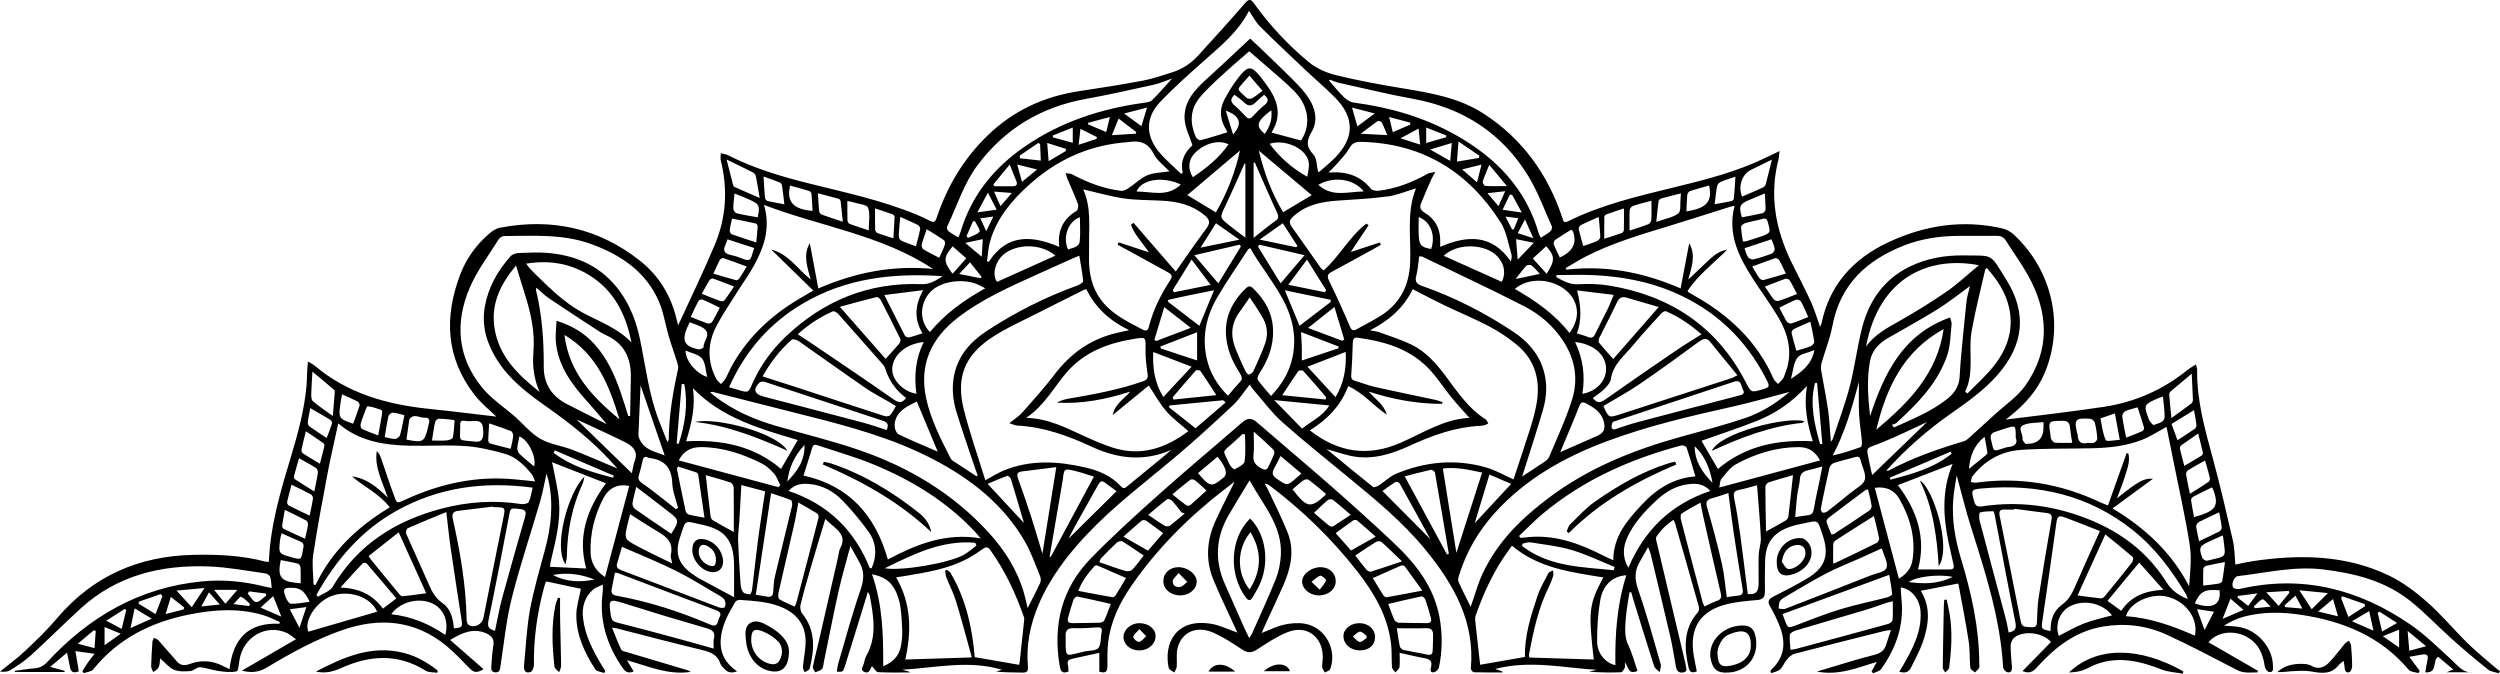 <?xml version="1.0" encoding="UTF-8"?>
<svg id="Layer_2" data-name="Layer 2" xmlns="http://www.w3.org/2000/svg" viewBox="0 0 1187.2 319.91">
  <defs>
    <style>
      .cls-1 {
        stroke-width: 0px;
      }
    </style>
  </defs>
  <g id="Layer_1-2" data-name="Layer 1">
    <g>
      <path class="cls-1" d="m235.88,198.01c-3.03-2.98-7.31-6.34-10.54-10.52-13.69-17.68-14.47-37.09-6.71-57.33,2.85-7.43,7.47-13.78,13.47-19.03,1.5-1.31,3.38-2.61,5.27-2.98,24.47-4.71,46.82.09,66.49,15.62,9.04,7.14,14.76,16.57,17.43,27.81.28,1.16.59,2.31.75,2.93,5.78-12.63,12-25.36,17.46-38.41,5.36-12.81,6.2-26.19,2.81-39.76-.28-1.12-.04-2.36-.03-3.55,1.13.29,2.37.37,3.38.89,12.33,6.29,25.48,10.19,38.83,13.51,17.13,4.27,34.42,7.98,50.83,14.75,2.1.87,4.17,1.82,6.17,2.87,1.79.95,2.62.72,3.32-1.38,4.95-14.93,12.81-28.07,24.17-39.08,12.22-11.85,26.85-18.57,43.59-21.08,10.11-1.51,20.21-3.11,30.25-4.99,4.54-.85,8.95-2.45,13.4-3.79,4.96-1.49,9.2-4.23,12.67-8.02,7.51-8.21,14.99-16.46,22.28-24.87,1.82-2.1,2.72-2.24,4.34.02,7.44,10.36,16.09,19.68,25.9,27.78,3.61,2.98,8.35,5.15,12.92,6.27,10.5,2.58,21.18,4.53,31.86,6.29,13.4,2.22,26.73,4.45,38.41,12.04,18.42,11.96,30.42,28.75,37.32,49.39.16.49.3.99.49,1.47.07.18.25.32.51.63.49-.1,1.12-.11,1.63-.37,15.87-7.88,32.98-11.89,50.04-16.05,15.06-3.67,30.09-7.44,44.12-14.28,1.87-.91,3.76-1.81,6.36-3.06-.24,1.95-.26,3.05-.53,4.08-4.38,17.04-1.37,33.14,6.16,48.66,3.06,6.31,6.39,12.5,9.3,18.88,1.7,3.72,2.82,7.71,4.29,11.81.26-.56.58-1.03.69-1.55,3.82-18.45,15.17-30.82,31.82-38.6,17.22-8.05,35.24-10.83,54.01-6.56,1.99.45,4.06,1.6,5.56,2.99,18.34,17.11,24.1,43.26,14.56,65.76-3.51,8.27-9.29,14.79-16.29,20.31-.95.75-1.89,1.51-2.17,1.74,15.31-1.96,31.27-3.7,47.12-6.14,14.65-2.26,27.86-8.22,39.44-17.61,1.06-.86,2.3-1.48,3.78-2.41.28,1.2.58,1.87.57,2.53-.22,14.54,3.71,28.32,7.48,42.18,3.51,12.92,6.53,25.98,9.52,39.03.82,3.56.77,7.32,1.15,11.26,3-.59,5.68-1.24,8.4-1.64,22.13-3.26,44.01-3.02,64.6,6.89,6.58,3.17,12.68,7.78,18.18,12.65,6.86,6.07,12.74,13.23,19.3,19.64,4.41,4.32,9.28,8.17,13.95,12.22.37.32.82.54,1.24.8-.2.36-.4.71-.59,1.07-1.73-.58-3.8-.73-5.13-1.8-5.87-4.7-11.62-9.56-17.23-14.57-6.69-5.97-12.84-12.61-19.86-18.14-11.97-9.43-26.26-12.98-41.15-14.8-13.79-1.68-27.12,1.63-40.62,3.18-1.54.18-3.09,3.48-2.23,5.28.31.65,2.18,1.04,3.16.82,29.69-6.9,56.57.03,81.15,16.94,7.01,4.82,13.15,10.92,19.46,16.69,3.11,2.84,5.54,6.54,10.55,5.91h-12.85c1.2-.49,1.89-.77,3.19-1.29-2.67-2.23-4.99-4.17-7.25-6.06-2.93,1.79.13,7.74-6.08,7.42.37-2.11.58-4,1.03-5.83.59-2.4-.41-3.03-2.58-2.64-1.88.34-3.77.67-6.04,1.07,1.84,2.49,3.38,4.58,4.93,6.67-.2.36-.4.71-.6,1.07-1.58-.51-3.76-.53-4.66-1.61-13.34-15.86-31.06-23.01-50.93-26.05-9.07-1.39-18.12-1.53-27.05.79-3.41.89-6.65,2.44-9.73,4.33,2.59.23,5.22.23,7.75.73,8.46,1.67,15.41,9.89,15.52,18.2.02,1.36.43,3.34-1.78,3.13-.8-.08-1.94-1.63-2.09-2.64-.7-4.72-2.06-9.01-5.87-12.25-6.23-5.32-15.89-5.17-20.89.71,7.86,4.54,15.67,9.04,23.49,13.55l-.17.76c-3.29,0-6.48.58-9.82-1.16-11.07-5.76-22.11-11.6-33.45-16.79-9.47-4.34-19.67-5.55-30.02-3.82-12.64,2.1-22.28,9.35-30.68,18.52-1.88,2.05-3.57,4.37-7.65,2.64,4.69-4.79,9.11-9.31,13.54-13.83-3.86-4.42-12.78-5.66-17.37-2.12-1.01.78-1.77,2.51-1.79,3.81-.05,3.39.4,6.78.62,10.17.1,1.52-.39,2.93-2.16,2.52-.84-.2-2-1.49-2.04-2.34-1.32-23.13-8.38-44.91-15.3-66.76-2.47-7.8-4.38-15.78-6.75-24.39-.62,4.18-1.36,7.79-1.64,11.44-.73,9.59.9,18.89,3.67,28.06,4.91,16.24,8.65,32.7,8.7,49.79,0,.72.22,1.58-.09,2.13-.46.83-1.3,1.46-1.97,2.17-.76-.73-2.11-1.41-2.19-2.21-.41-4.2-.14-8.49-.78-12.64-1.38-8.95-3.16-17.84-4.79-26.75-.07-.37-.35-.7-.31-.63-5.95,1.17-11.65,2.29-17.52,3.44.04-.2-.1.06-.02.18,4.86,8.01,3.61,16.28.76,24.46-1.38,3.97-3.51,7.68-5.32,11.5-1.06,2.26-2.7,3.3-5.74,2.27.66-1.09,1.27-2.05,1.84-3.05,4.53-7.93,8.83-15.92,8.25-25.5-.35-5.78-4.22-10.71-9.4-11.46.1,1.75.11,3.45.3,5.12,1.42,12.55-2.44,23.62-9.64,33.69-.75,1.04-2.53,1.35-3.83,1.99l-.69-.94c.71-1.28,1.42-2.56,2.5-4.5-9.42,2.83-18.07,6.61-28.49,4.61,9.5-2.81,18.19-5.63,27.03-7.87,3.09-.78,5-1.99,5.89-4.97.64-2.13,1.4-4.21,2.3-6.89-1.53.22-2.42.26-3.26.47-14.22,3.57-28.45,7.12-42.63,10.84-1.36.36-2.63,1.64-3.61,2.78-1.2,1.39-1.8,3.34-3.12,4.56-1.06.99-2.79,1.25-4.23,1.84l-.43-.88c.2-.33.34-.72.61-.98,6.4-6,6.74-13.11,3.69-20.73-1.22-3.05-2.64-6.07-4.32-8.89-1.39-2.34-1.11-3.59,1.35-4.84,5.43-2.75,10.86-5.53,16.1-8.64,8.44-5.01,10.59-10.9,7.53-20.17-2.88-8.73-1.96-7.29-10-5.84-1.82.33-3.65.77-5.4,1.37-8.25,2.83-11.82,7.65-12.07,16.36-.14,4.85-.13,9.7-.09,14.54.02,2.5-.9,3.72-3.56,3.95-4.62.41-9.29.78-13.79,1.81-13.43,3.07-18.83,11.58-16.35,25.18.42,2.3.89,4.58,1.34,6.88-2.32,1.07-3.42.29-3.87-1.72-2.11-9.36-2.59-18.43,4.4-26.31.54-.6.65-1.96.41-2.81-3.7-13.21-7.49-26.39-11.27-39.58-.11-.38-.34-.72-.72-1.51-3.44,2.21-6.1,4.93-8.22,8.17-.3.46-.01,1.39.15,2.07,4.57,19.37,9.17,38.73,13.76,58.09.05.2.1.41.1.61.04,1.28,1.31,2.99-1.05,3.49-2.18.46-3.24-.65-3.61-2.74-.82-4.67-1.54-9.37-2.6-13.99-2.77-12.05-5.71-24.06-8.56-36.1-.5-2.09-.87-4.21-2.05-6.67-1.31,2.32-2.58,4.66-3.93,6.95-2.52,4.26-2.52,8.26-.82,13.13,4.08,11.66,7.31,23.63,10.74,35.51.33,1.13-.29,2.53-.46,3.8-.9-.92-2.27-1.68-2.63-2.78-3.48-10.79-6.79-21.64-10.14-32.47-.27-.87-.49-1.76-.73-2.64-.28-.03-.56-.05-.84-.08-.61,4.14-1.48,8.26-1.76,12.43-.29,4.26-.82,8.53,1.2,12.75,1.84,3.85,2.9,8.07,4.34,12.21-4.6,2.05-4.24-2.22-6-4.03,0,1.09.24,1.98-.06,2.6-.4.83-1.21,2.06-1.87,2.08-5.01.17-10.02.1-15.06-.29,1.22-.29,2.44-.59,3.65-.88-15.82-.93-31.56-4.72-48.2-.44,1.67.63,2.56.96,3.45,1.29.01.13.02.26.04.39-4.53,0-9.07.06-13.6-.08-.54-.02-1.54-1.19-1.49-1.76,2.01-22.13-7.98-39.73-21.23-56.05-11-13.55-24.45-24.51-37.86-35.53-10.29-8.45-20.7-16.77-30.63-25.62-4.89-4.36-8.81-9.79-13.15-14.75-.72-.83-1.31-1.76-2.14-2.89-2.78,3.48-4.99,7.04-7.95,9.8-8.95,8.38-17.99,16.69-27.37,24.58-14.21,11.96-29.1,23.13-41.9,36.68-9.41,9.96-17.65,20.76-23.04,33.48-3.97,9.36-5.94,19.1-5.07,29.28.19,2.19-.39,2.99-2.62,2.93-4.11-.11-8.23-.03-12.43-.46.91-.3,1.83-.6,2.74-.89-15.78-4.74-31.52-.92-47.33-.02.65.19,1.29.42,1.95.57.57.13,1.16.16,1.68.73-5.04,0-10.08.15-15.11-.13-.99-.06-1.88-1.79-3.01-2.96.44-.16.17-.15.1-.02-.85,1.43-1.24,3.9-3.56,2.91-2.43-1.03-.42-2.99-.18-4.5.18-1.11.51-2.25,1.06-3.22,5.18-9.18,3.39-18.75,1.68-28.32-.11-.59-.27-1.18-1.04-1.91-.25.88-.47,1.76-.74,2.63-3.35,10.84-6.66,21.68-10.07,32.5-.89,2.83-1.02,2.78-3.85,2.66.22-1.31.31-2.63.67-3.86,3.44-11.67,6.58-23.44,10.56-34.92,1.66-4.8,1.98-8.87-.52-13.2-1.36-2.36-2.65-4.77-4.27-7.69-2.03,7.7-4.08,14.57-5.64,21.56-2.47,11.06-4.61,22.19-6.91,33.29-.25,1.21-.26,2.66-.96,3.53-.68.84-2.11,1.08-3.2,1.58-.39-.9-1.26-1.9-1.09-2.69.99-4.85,2.25-9.64,3.36-14.46,2.91-12.66,5.8-25.33,8.69-38,.3-1.31.33-2.77.96-3.89,2.39-4.25.51-7.17-2.71-9.83-1.41-1.16-2.73-2.42-4.43-3.93-2.32,7.74-4.53,14.98-6.65,22.25-1.79,6.14-3.56,12.29-5.1,18.49-.31,1.26-.02,3.16.78,4.14,6.51,8.05,5.87,17.01,3.57,26.18-.18.73-1.56,1.16-2.38,1.73-.3-.83-.91-1.68-.84-2.47.36-4.09,1.29-8.17,1.28-12.25-.01-7.26-3.64-12.51-10.21-15.66-6.69-3.21-13.97-3.45-21.17-4.01-.66-.05-1.7.46-2.03,1.02-3.3,5.61-6.5,11.25-6.92,18-.33,5.36,1.52,9.68,5.51,13.17.61.53,1.27,1.02,2.24,1.79-2.69.94-4.48.53-5.97-1.2-.67-.78-1.61-1.5-1.9-2.41-1.58-4.88-5.58-5.81-9.93-6.86-13.15-3.15-26.23-6.64-39.33-9.98-.39-.1-.8-.12-2.22-.33,1.58,3.85,2.81,7.25,4.41,10.46.37.74,1.94.95,3,1.27,9.49,2.85,19,5.66,28.5,8.5.36.11.69.35,1.49.77-10.87,1.63-20.17-2.71-30.31-5.53,1.24,2.07,2.17,3.61,3.18,5.3-2.35,1.07-3.83.35-5.11-1.49-7.68-11-11.42-23.02-9.54-36.51.11-.78.01-1.59.01-3.2-1.8.88-3.39,1.3-4.51,2.26-4.16,3.6-5.5,8.36-4.88,13.68.96,8.3,4.77,15.5,8.98,22.53.51.85,1.07,1.67,1.6,2.5-.18.33-.35.66-.53.99-1.43-.55-3.51-.67-4.19-1.71-5.08-7.78-9-16.15-9.05-25.61-.02-4.27,1.42-8.54,2.18-12.67-4.98-1.06-10.57-2.24-16.54-3.51-.22.63-.64,1.64-.92,2.69-3.27,12.11-5.03,24.42-4.85,36.99.02,1.16-.76,3.07-1.6,3.35-2.47.83-3.32-.83-3.1-3.08.87-8.81,1.23-17.72,2.82-26.4,1.76-9.61,4.55-19.04,7.1-28.5,2.92-10.81,4.14-21.66,1.76-32.72-.2-.96-.54-1.88-1.02-3.54-1.08,4.85-1.77,9-2.94,13.02-4.48,15.34-9.62,30.51-13.51,46-2.68,10.65-3.73,21.7-5.42,32.59-.24,1.56-.31,2.89-2.39,2.79-1.97-.09-2.05-1.46-1.94-2.84.25-3.29.41-6.6.97-9.84.5-2.87-.62-4.54-3.05-5.69-6.1-2.88-11.38-.68-17.47,2.99,5.5,4.8,10.67,9.32,15.84,13.84-3.1,2.1-4.8,1.46-6.49-.25-3.69-3.74-7.26-7.66-11.32-10.96-14.94-12.13-31.62-13.47-49.34-7.28-12.65,4.42-24.31,10.87-35.73,17.73-3.72,2.24-7.44,2.68-11.85,1.48,8.36-4.85,16.72-9.69,25.7-14.91-1.69-1.18-2.87-2.29-4.27-2.94-9.73-4.52-20.79,1.77-22.56,12.73-.31,1.93-.54,5.29-1.35,5.47-2.7.59-5.68.23-8.5-.16-3.02-.41-5.97-1.58-8.99-1.8-1.42-.1-2.9,1.7-4.42,1.81-2.61.19-5.54.37-7.84-.61-2.43-1.03-4.27-3.43-6.58-5.41-.22,1.52-.15,3.02-.72,4.23-.44.95-1.67,1.54-2.55,2.29-.36-.92-1.03-1.84-1.01-2.76.08-3.9.34-7.79.61-11.68.04-.63.49-1.24.75-1.86.73.42,1.62.68,2.15,1.28,2.95,3.28,5.78,6.68,8.73,9.97,1.69,1.88,3.55,2.14,6.1,1.19,5.11-1.92,10.33-1.71,15.33.74,1.08.53,2.16,1.04,3.55,1.72,1.61-14.35,8.78-22.28,23.8-21.56,0-.3-.02-.6-.03-.9-2.58-1.08-5.09-2.39-7.75-3.19-11.7-3.49-23.5-2.64-35.24-.29-18.06,3.63-33.74,11.44-45.54,26.08-.87,1.08-2.94,1.2-4.45,1.76-.23-.3-.45-.61-.68-.91.83-1.32,1.61-2.67,2.49-3.94.87-1.25,1.85-2.43,3.33-4.34-3.26-.45-5.87-.81-9.11-1.27.6,3.54,1.11,6.52,1.62,9.57-2.55,1.1-3.84.34-4.26-2.2-.34-1.99-.79-3.97-1.33-6.66-2.87,2.42-5.24,4.42-8.01,6.76,2.68.74,4.78,1.31,6.88,1.89-.04.18-.07.36-.11.55H7.06l-.08-.52c3.11-.42,6.2-.97,9.33-1.2,2.52-.19,4.33-1.07,6.11-3,19.91-21.52,43.91-35.43,73.53-38.29,9.91-.96,19.81-.06,29.51,2.42,1.05.27,2.13.42,3.57.7-.25-2.06-.23-3.74-.72-5.25-.24-.73-1.38-1.53-2.21-1.65-8.89-1.22-17.78-2.96-26.71-3.31-22.7-.88-43.73,4.11-61.04,19.91-8,7.3-15.65,14.98-23.66,22.28-2.95,2.69-6.38,4.91-9.77,7.05-1.33.84-3.17.88-4.91.67,4.03-3.29,8.28-6.36,12.05-9.93,5.24-4.95,10.47-10,15.12-15.49,16.99-20.02,38.78-29.47,64.74-30.01,11.49-.24,22.92.24,34.12,3.22.38.1.8.06,1.61.1.18-2.5.3-4.91.55-7.31,1.49-14.24,5.54-27.89,9.64-41.53,3.45-11.47,6.7-22.98,7.73-34.98.21-2.46.2-4.94.33-7.41.05-1.08.18-2.16.33-3.92,1.46.9,2.45,1.36,3.25,2.03,15.65,13.21,34.3,18.41,54.19,20.47,11.05,1.14,22.07,2.53,32.23,3.7Zm482.85,29.66c2.68-8.12,5.41-16.21,8-24.36,1.09-3.43,2.03-6.93,2.74-10.46,2.33-11.6-.09-21.82-9.61-29.49-3.99-3.22-8.35-6.11-12.9-8.48-6.94-3.63-14.22-6.62-21.29-10.01-4.9-2.36-9.7-4.94-14.8-7.55-4.19,8.73-11.09,14.83-20.25,19.53,2.04.43,3.37.55,4.59,1,5.02,1.84,10.16,3.44,14.96,5.75,6.94,3.36,11.92,9.07,16.47,15.16,5.55,7.43,10.68,15.24,18.79,20.33.58.36.84,1.21,1.33,1.95-.69.38-1.02.64-1.39.74-.69.19-1.41.39-2.12.42-11.88.55-22.81,4.42-33.49,9.33-8.92,4.1-18.15,7.1-28.17,4.99-3.66-.77-7.23-2.01-11.6-3.25,7.73,6.35,14.85,12.26,22.09,18.01.44.35,1.96-.3,2.77-.82,2.76-1.78,5.19-4.26,8.15-5.5,13.84-5.76,28.17-7.14,42.69-2.99,4.48,1.28,8.63,3.73,13.05,5.7Zm-250.84.41c3.12-1.68,5.72-3.37,8.55-4.55,12.87-5.37,26.05-4.55,39.25-1.47,6.32,1.48,12.18,4.01,16.66,8.96,1.41,1.56,2.32.41,3.36-.43,5.43-4.45,10.87-8.88,16.29-13.34,1.42-1.17,2.8-2.4,4.2-3.6-12.98,5.7-25.44,4.2-37.71-1.48-11.32-5.24-22.89-9.48-35.53-10.08-.94-.04-1.85-.55-3.66-1.13,2.52-2.03,4.64-3.32,6.21-5.09,5.25-5.94,10.56-11.86,15.37-18.16,7.07-9.27,15.87-15.84,27.12-19.02,2.45-.69,4.96-1.15,8.19-1.89-9.26-4.51-16.06-10.73-20.33-19.51-.62.21-1.02.3-1.37.48-6.92,3.46-13.85,6.89-20.73,10.42-7.61,3.91-15.55,7.34-22.67,12.02-13.15,8.65-17.21,19.24-13.34,34.46,2.84,11.17,6.68,22.08,10.16,33.4Zm427.86-4.57c.65,0,.88.07,1.03,0,11.36-6.05,23.42-10.29,35.72-13.93.93-.28,1.81-.95,2.55-1.62,4.05-3.64,8.07-7.32,12.08-11.01,4.99-4.6,10.95-8.53,14.75-13.96,11.89-16.99,10.96-34.82,1.06-52.46-3.12-5.57-6.93-10.75-10.31-16.17-1.13-1.82-2.57-2.4-4.62-2.37-6.09.09-12.19-.02-18.28.03-8.85.07-17.51,1.38-25.76,4.64-17.71,7.01-30.17,18.59-33.81,38.2-1.12,6.02-3.51,11.81-5.2,17.73-.32,1.11-.26,2.42-.07,3.58,1.04,6.2,2.35,12.35,3.23,18.57.69,4.83.89,9.73,1.34,15.07.48-.71.78-.99.9-1.33,2.74-8.31,5.86-16.53,8.06-24.98,2.35-9.06,3.48-18.45,5.77-27.53,3.27-12.96,10.31-23.32,22.71-29.37,8.15-3.97,16.84-5.45,25.85-5.31,14.18.22,12.04-1.18,19.96,11.46,10.02,15.99,8.33,31.03-4.02,45.18-6.52,7.48-14.57,13.08-22.58,18.71-11.02,7.74-21.07,16.55-30.35,26.87Zm-602.51-.98c-1.14-1.27-1.82-2.02-2.5-2.78-9.19-10.15-19.83-18.6-31-26.46-8.97-6.3-17.72-12.89-23.69-22.37-4.88-7.75-7.43-16.06-5.81-25.3,1.62-9.21,6.08-17.03,12.22-23.93.83-.93,2.5-1.49,3.81-1.54,4.74-.18,9.53-.44,14.24-.01,13.9,1.27,25.61,6.74,33.97,18.38,4.98,6.94,7.82,14.72,9.52,22.97,2.64,12.81,4.15,25.88,8.9,38.19,1.27,3.3,2.6,6.57,4.04,10.21.44-.71.63-.87.63-1.03.07-11.4,1.97-22.56,4.44-33.65.22-1-.13-2.2-.46-3.23-1.28-4.12-2.76-8.17-3.98-12.31-1.62-5.53-2.43-11.39-4.72-16.61-6.15-14.05-17.91-21.93-31.84-27.07-13.54-4.99-27.65-4-41.67-3.89-.85,0-2.02.72-2.48,1.46-4.72,7.61-10.28,14.89-13.78,23.04-7.13,16.63-5.89,33.05,5.84,47.42,4.36,5.34,10.43,9.28,15.69,13.9,3.99,3.52,7.48,7.86,11.99,10.45,4.55,2.61,10.17,3.3,15.18,5.22,7,2.69,13.87,5.74,21.48,8.92Zm-132.6-21.47c-1.74,8.04-3.55,15.66-5.01,23.34-2.45,12.95-4.91,25.9-6.87,38.92-.7,4.64.05,9.5.13,14.26.32.08.64.16.96.24,7.64-16.11,20.04-27.72,35.25-36.88-5.05-6.54-12.18-9.77-17.97-14.69,6.83.87,11.84,4.89,17.02,10.09-2.6-7.85-6.42-14.42-5.22-22.15,1.04,1.01,1.6,2.17,2.02,3.37,1.99,5.72,3.83,11.5,5.94,17.18,1.72,4.64,1.21,4.53,6.31,2.21,16.37-7.44,33.44-11.07,51.49-9.29,2.91.29,5.82.58,9.46.94-.78-1.64-1.07-2.75-1.73-3.54-3.41-4.08-7.24-7.98-12.39-9.47-6.19-1.79-12.6-3.3-19-3.75-8.84-.62-17.76.04-26.63-.18-12.13-.3-23.88-2.1-33.75-10.6Zm227.96-64.06c18.11-7.9,35.84-11.07,54.48-9.29-24.37-16.11-53.16-20.05-80.27-30.39,3.17,10.71.13,19.71-4.49,28.31-2.43,4.53-5.52,8.7-8.25,13.08-3.33,5.33-6.92,10.53-9.82,16.08-4.26,8.16-4.5,16.61-.2,24.94.52,1.01,1.53,1.78,2.32,2.65.75-.88,1.66-1.67,2.21-2.66,1.2-2.16,2.09-4.49,3.32-6.63,8.11-14.19,19.86-24.62,33.99-32.56,1.2-.67,2.37-1.4,4.31-2.55-6.96-6.79-13.45-13.13-19.95-19.46,8.11,2.02,12.33,9.05,18.73,14.22-1.63-6.06-3.72-11.59-.42-17.29,1.31,6.97,2.61,13.93,4.04,21.55Zm413.13-4.22c3.28-3.13,6.07-5.8,8.88-8.45,2.75-2.61,5.54-5.17,9.58-5.74-6.42,6.49-13.81,11.94-18.8,19.6.27.34.36.55.52.65.88.53,1.78,1.03,2.68,1.54,16.62,9.36,29.93,21.84,37.7,39.61.4.91,1.38,1.57,2.09,2.34.75-.79,1.57-1.52,2.23-2.38.42-.56.61-1.3.89-1.96,4.32-10.24,1.74-19.63-3.75-28.52-3.46-5.61-7.35-10.96-10.94-16.5-6.9-10.64-12.63-21.62-9.09-35.26-.92.21-1.49.31-2.05.48-9.85,3.09-19.67,6.25-29.54,9.27-13.33,4.07-26.7,8.02-39.17,14.41-3.23,1.66-6.3,3.62-9.45,5.44.09.25.18.51.28.76,18.61-2.17,36.36,1.11,54.3,8.89,1.43-7.51,2.76-14.49,4.09-21.47,3.28,5.76,1.17,11.23-.46,17.29Zm220.68,94.58c-6.37,4.67-12.5,9.15-19.22,14.08,15.9,9.51,28.17,21.19,36.39,36.98.47-6.67,1.27-13.24.3-19.53-1.99-12.92-4.93-25.7-7.48-38.53-1.18-5.93-2.39-11.86-3.56-17.66-3.86,2.09-7.47,4.5-11.42,6.08-7.66,3.07-15.81,3.89-24,4.09-11.35.28-22.73-.02-34.03.8-9.19.67-16.94,5.07-22.68,12.48-.55.71-.55,1.84-.81,2.77.86.1,1.75.39,2.59.28,20.66-2.85,40.31.52,59.09,9.43.89.42,1.83.74,3.45,1.4,3.04-8.53,5.96-16.71,8.88-24.89.27.08.55.16.82.24.9,3.7-.51,7.18-1.57,10.63-1.06,3.44-2.44,6.78-3.85,10.64,10.13-8.15,12.9-9.68,17.11-9.29Zm-349.99-137.92c-4.75,1.41-8.98,3.25-13.38,3.84-7.96,1.07-16.01,1.44-24.03,2-7.77.55-15.12,2.08-21.06,7.69-1.64,1.55-1.92,2.83-.54,4.74,4.65,6.44,9.16,12.98,13.74,19.46.32.46.87.75,1.45,1.23,7.6-6.77,12.25-16.09,20.26-22.21.36.25.71.5,1.07.75-2.78,4.17-5.57,8.35-8.48,12.72,4.9-1.6,9.36-3.06,13.83-4.52.15.38.29.76.44,1.15-1.21.68-2.41,1.38-3.62,2.05-6.6,3.61-13.19,7.25-19.82,10.81-2.15,1.15-2.07,2.3-1.02,4.43,3.45,7,6.66,14.12,9.71,21.31.83,1.95,1.56,2.43,3.35,1.42,3.78-2.12,7.68-4.04,11.34-6.35,9.08-5.74,13.45-14.22,13.97-24.82.59-11.84-1.93-23.89,2.78-35.7Zm-158.04.48c3.95,8.59,2.66,17.84,2.81,26.95.05,2.99-.15,5.99.03,8.97.42,6.86,2.45,13.16,7.12,18.4,5.07,5.69,11.83,8.88,18.41,12.33,1.44.76,2.4.32,2.79-1.23,2-8.12,5.73-15.45,10.24-22.42,1.05-1.62.75-2.57-.85-3.45-6.43-3.5-12.83-7.05-19.24-10.57-1.65-.91-3.32-1.78-4.98-2.66l.49-1.17c4.58,1.51,9.15,3.02,14.4,4.75-3.09-4.66-6.86-8.3-8.53-13.11.41-.3.82-.61,1.23-.91,6.58,7.6,13.15,15.2,20.03,23.15,5.17-7.31,9.75-14.04,14.62-20.55,1.99-2.66,1.39-4.26-.88-6.16-5.84-4.9-12.76-6.52-20.12-6.93-6.08-.34-12.22-.22-18.22-1.08-6.38-.92-12.63-2.77-19.35-4.3Zm203.62,169.19c-.58.83-.86,1.26-1.17,1.67-7.17,9.61-12.14,20.35-16.09,31.58-.38,1.08-.17,2.41-.04,3.61.59,5.62,1.24,11.23,1.87,16.85.12,1.05.24,2.1.33,2.86,7.28-1.27,14.15-2.47,21.23-3.7-.16-10,2.81-19.56,6-29.02,1.27-3.77,3.35-7.28,5.21-10.83.32-.62,1.41-.83,2.15-1.23.05.84.35,1.75.11,2.5-.58,1.87-1.28,3.72-2.15,5.47-4.97,10.01-7.22,20.8-9.32,31.65-.11.55.03,1.15.06,1.72,10.37.32,20.53.64,30.66.95-2.66-23.07-2.28-26.39,4.55-38.98-15.21-2.51-30.63-4.27-43.41-15.09Zm-292.44,15.07c7.35,12.7,7.3,25.82,4.35,39.01,10.28-.32,20.51-.65,31.59-1-2.54-9.12-4.81-17.86-7.44-26.5-1.2-3.93-3.13-7.63-4.64-11.47-.39-1.01-.41-2.16-.6-3.24.26-.12.51-.25.77-.37.6.46,1.42.79,1.77,1.4,7.35,12.41,10.33,26.09,11.53,40.05,7.08,1.23,14.02,2.43,21.04,3.65.1-.42.24-.81.28-1.21.71-6.53,1.42-13.06,2.11-19.6.06-.6.13-1.27-.06-1.82-3.95-11.35-9.01-22.15-16.05-31.96-1.14-1.59-2.13-1.44-3.57-.39-2.17,1.57-4.42,3.05-6.76,4.33-9.43,5.13-19.86,6.76-30.26,8.48-1.37.23-2.73.44-4.05.64Zm272.27-75.72c-2.77-3.13-5.74-6.26-8.46-9.61-3.32-4.08-6.19-8.54-9.66-12.47-9.23-10.47-21.68-14.2-34.96-16-2.08-.28-2.29,1-2.35,2.67-.15,5.02-.33,10.04-.72,15.05-.14,1.74.44,2.38,1.98,2.82,3.18.89,6.26,2.17,9.48,2.89,9.56,2.14,19.17,4.08,28.75,6.13,1.08.23,2.1.67,3.16,1.02-.09.27-.18.54-.26.82-11.88.03-23.43-2.14-34.79-5.82,3.02,3.59,7.23,6.07,8.55,10.93-6.3-4.12-11.03-10.3-18.31-13.52-3.48,9.3-9.97,15.85-18.21,21.01,13.63,10.64,27.74,12.61,43.15,5.85,10.79-4.73,20.94-11.37,32.65-11.77Zm-210.53-.05c10.68.34,18.98,4.79,27.5,8.66,4.41,2,8.87,3.95,13.47,5.45,13.52,4.39,25.28.34,36.06-7.78-3.63-3.22-7.5-6.04-10.57-9.56-3.05-3.5-5.3-7.71-8.23-12.1-5.73,4.69-11.43,9.36-17.13,14.03,1.01-5.23,5.33-7.61,8.37-11.16-11.41,3.68-22.94,5.96-34.94,5.25,1.76-.95,3.6-1.54,5.48-1.86,12-2.08,23.98-4.2,35.52-8.29,2.02-.71,2.42-1.52,2.13-3.55-.55-3.86-1.04-7.78-.97-11.66.11-5.83.32-5.85-5.57-4.89-12.2,2-23.36,6.15-31.76,15.76-6.19,7.08-10.46,15.79-19.36,21.7Zm.71,90.33c2.22-4.39,4.2-8.11,5.95-11.93.41-.9.34-2.3-.05-3.24-2.27-5.51-4.22-11.24-7.18-16.38-10.24-17.73-25.76-29.82-43.63-39.13-18.91-9.85-39.32-15.44-59.87-20.6-15-3.77-29.98-7.61-44.98-11.4-.21-.05-.47.12-.99.26.66.57,1.1.98,1.57,1.35,8.96,7.1,19.22,11.56,30.13,14.7,12.99,3.73,26.15,6.93,38.92,11.31,23.57,8.08,44.55,20.56,61.53,39.11,7.68,8.39,13.68,17.82,16.86,28.85.62,2.14,1.07,4.34,1.74,7.11Zm361.77-102.62c-9.37,2.44-18.07,4.98-26.9,6.95-20.26,4.52-40.46,9.22-59.95,16.52-20.17,7.55-38.55,17.86-53.15,34.07-7.71,8.56-13.39,18.27-16.82,29.27-.33,1.05-.75,2.41-.36,3.29,1.79,4.06,3.86,7.99,5.8,11.94,1.89-5.35,3.31-10.65,5.57-15.56,6.97-15.11,18.48-26.42,31.57-36.25,18.87-14.17,40.33-22.77,62.89-28.99,10.14-2.8,20.33-5.49,30.29-8.83,7.63-2.56,14.48-6.83,21.05-12.4Zm-168.18-104.47c-.98,1.82-1.56,2.73-1.99,3.71-1.64,3.76-3.31,7.51-4.82,11.32-.72,1.82-.2,3.16,1.71,4.3,4.75,2.84,7.32,7.14,7.42,12.77.02,1.09,0,2.18,0,3.47,12.95-5.59,24.61-6.1,33.59,7,.28-1.3.54-2.48.24-3.47-1.56-5.09-2.32-10.74-5.08-15.09-15.38-24.19-37.24-37.65-66.39-38.3-2.53-.06-4.13.59-5.46,2.97-1.44,2.57-3.58,4.76-5.52,7.02-1.35,1.57-2.88,2.98-4.46,4.6,8.18-.66,14.98,1.23,20.16,7.67.67.83,2.58,1.11,3.83.95,8.31-1.03,15.96-4.02,23.23-8.1.75-.42,1.75-.42,3.56-.82Zm-178.58,35.62c-.92-7.67,1.78-13.31,8.26-17.17.66-.39.96-2.36.61-3.29-1.51-4.03-3.34-7.93-5-11.9-.36-.86-.54-1.8-.8-2.7,1.02.19,2.17.13,3.04.59,7.35,3.9,15.03,6.86,23.34,7.83,1.16.14,2.57-.72,3.66-1.44,2.97-1.96,5.58-4.67,8.79-5.98,3.19-1.3,6.94-1.27,10.45-1.82-2.44-2.62-5.86-5.05-7.53-8.37-2.7-5.35-6.63-6.38-11.83-5.58-1.12.17-2.26.2-3.39.32-16.81,1.77-31.32,8.67-43.79,19.88-8.38,7.53-15.57,16.01-18.7,27.14-.85,3.02-.97,6.24-1.43,9.36l.9.13c8.66-13.3,20.41-12.56,33.43-7.02Zm90.68-98.94c1.15,1.08,2.57,2.36,3.95,3.69,5.48,5.29,11.04,10.51,16.4,15.92,2.74,2.76,5.51,5.64,7.58,8.89,3.07,4.83,4.29,10.53,1.34,15.6-2.49,4.28-2.9,7.08.71,10.92,1.73,1.83,1.56,5.46,2.28,8.4.04-.01.47-.07.74-.31,2.4-2.1,4.89-4.13,7.14-6.39,9.51-9.59,9.56-19.28-.02-28.89-4.43-4.45-9.25-8.52-13.82-12.84-7.26-6.86-14.54-13.7-21.62-20.74-2.03-2.02-3.37-4.72-5.25-7.43-5.11,9.93-13.22,16.51-21.02,23.42-7.24,6.43-14.52,12.86-21.18,19.86-6.98,7.33-7,15.93-.52,23.74,3.13,3.77,6.97,6.95,10.48,10.39.27-.19.54-.39.8-.58-1.44-5.8,1.3-9.98,4.58-13.03-1.4-4.36-3.41-8.14-3.7-12.06-.63-8.55,4.79-14.26,10.68-19.58,6.72-6.07,13.27-12.32,20.44-19Zm129.15,207.95c3.28-2.15,6.91-4.48,10.48-6.91.91-.62,1.93-1.42,2.32-2.37,3.79-9.12,8.07-18.1,10.97-27.5,2.91-9.42,1.37-18.78-4.1-27.28-4.7-7.31-11.16-12.9-18.71-16.78-15.96-8.2-32.24-15.76-48.4-23.57-.33-.16-.77-.06-1.47-.1-.44,3.12-.61,6.21-1.37,9.15-.74,2.84.11,3.94,2.83,4.89,15.27,5.35,29.58,12.71,43.06,21.6,6.75,4.45,12.1,10.27,14.52,18.29,1.92,6.34,1.56,12.72-.25,18.92-3.11,10.65-6.6,21.2-9.89,31.67Zm-259.14-.13c.2-.15.4-.3.59-.45-.39-1.03-.83-2.05-1.18-3.09-3-8.99-6.14-17.94-8.92-26.99-1.74-5.66-2.28-11.58-1.1-17.44,1.9-9.4,7.88-16.03,15.6-21.08,13.43-8.79,27.68-16.01,42.81-21.47,1.11-.4,2.92-1.49,2.86-2.13-.35-3.94-1.14-7.83-1.83-12.08-1.37.57-2.3.93-3.22,1.34-5.46,2.45-10.93,4.89-16.38,7.36-13.26,6.02-26.64,11.86-38.24,20.87-12.46,9.67-18.28,22.12-14.91,38.01,2.16,10.2,6.94,19.38,11.59,28.59.22.44.59.88,1,1.15,3.76,2.49,7.55,4.95,11.33,7.42Zm257.65,28.39c.23.29.46.59.69.88,1.73-.16,3.45-.36,5.18-.47,12.42-.78,23.52,3.49,34.3,8.96,1.39.71,2.82,1.33,4.58,2.15.04-11.59,6.82-19.13,13.62-26.47,6.93-7.49,15.31-12.67,25.39-13.34-1.44-4.82-2.7-9.34-4.22-13.77-.19-.56-1.83-1.13-2.59-.93-24.1,6.43-46.49,16.36-65.77,32.49-3.91,3.27-7.46,6.98-11.18,10.48Zm-339.8-28.71c21.55,4.76,34.11,18.71,40.06,39.86,13.28-7.04,27.27-12.88,44.12-10.03-1.3-1.48-1.98-2.32-2.72-3.11-13.57-14.53-30.18-24.58-48.37-32.07-8.37-3.45-17.14-5.94-25.75-8.79-1.14-.38-2.57-1.2-3.21.95-1.32,4.5-2.8,8.95-4.13,13.18Zm201.59-37.9c2.01-2.34,3.75-4.5,5.65-6.5,1.23-1.29,1.13-2.24.23-3.75-1.85-3.08-3.75-6.22-4.93-9.59-4.11-11.73-1.78-22.1,7.22-30.85,1.13-1.09,2.05-1.93,3.6-.46,5.76,5.49,9.43,11.96,9.64,20.07.2,7.5-2.34,14.13-6.41,20.31-.6.91-1.29,2.6-.87,3.19,1.85,2.65,4.08,5.03,6.32,7.68,5.3-5.59,8.79-11.55,10.24-18.59,2.37-11.52-1.01-21.83-7.04-31.47-3.17-5.07-6.63-9.96-9.92-14.95-1.11-1.68-2.09-3.44-3.17-5.22-.59.39-.92.5-1.06.73-4.94,7.61-10.16,15.05-14.71,22.88-5.18,8.92-7.2,18.65-4.88,28.9,1.53,6.75,4.94,12.53,10.1,17.63Zm48.33-150.1c-.1.16-.2.32-.3.48,2.35,2.66,4.57,5.46,7.12,7.92,1.23,1.19,3,2.28,4.65,2.5,16.97,2.21,33.16,6.89,48.12,15.25,19.15,10.71,33.63,25.48,39.76,47.2.15.53.53,1,.92,1.71,1.65-1.1,3.2-1.95,4.51-3.08.53-.46.95-1.72.7-2.28-3.59-7.99-6.6-16.34-11.12-23.78-12.49-20.54-31.04-32.49-54.73-36.81-11.76-2.14-23.4-4.98-35.08-7.56-1.55-.34-3.03-1.03-4.55-1.56Zm-176.41,74.94c.48-1.15.86-1.86,1.08-2.62,5.14-17.39,15.91-30.55,30.67-40.68,16.96-11.64,35.95-17.82,56.18-20.63,1.4-.19,3.15-.34,4.05-1.21,3.18-3.1,6.07-6.52,9.56-10.35-3.35,1.16-5.9,2.33-8.58,2.92-10.78,2.38-21.56,4.82-32.42,6.78-21.2,3.84-38.29,14.07-51.29,31.32-6.71,8.9-9.78,19.5-14.55,29.3-.25.51.07,1.71.53,2.08,1.41,1.12,3.01,1.98,4.77,3.09Zm433,84.82c6.73-20.36,15.55-38.87,37.98-46.83.26,1.09.84,2.18.73,3.2-.55,4.98-.52,10.2-2.11,14.85-4.52,13.19-14.08,22.86-24.12,32.04-.55.5-1.44.62-2.17.91.36.41.73.82,1.09,1.23,8.67-3.98,17.59-7.49,25.18-13.51,3.16-2.5,5.47-5.66,5.88-9.83.29-2.97.33-5.97.61-8.94.86-9.22,1.72-18.44,2.72-27.64.25-2.27,1.01-4.48,1.65-7.21-5.45,3.93-10.19,7.76-15.32,10.95-7.7,4.79-15.68,9.16-23.55,13.68-4.41,2.53-7.71,6-8.64,11.12-1.56,8.59-.9,17.22.06,25.97Zm-589.71.01c.29-.02.58-.05.87-.07.12-6.22.27-12.43.35-18.65.11-8.79-3.14-15.65-11.43-19.55-1.12-.53-2.25-1.06-3.28-1.74-8.1-5.29-16.21-10.57-24.24-15.98-2.06-1.39-3.82-3.22-5.83-4.95-.19.56-.34.77-.3.94,2.94,11.99,3.79,24.19,3.72,36.5-.05,8.1,3.72,13.99,10.86,17.7,6.13,3.19,12.32,6.26,18.5,9.35.78.39,1.65.6,2.49.9-.27.22-.54.43-.81.65-3.47-4.05-6.87-8.17-10.44-12.12-7.37-8.15-13.78-16.82-14.85-28.21-.3-3.15.18-6.38.32-10.03,7.52,2.34,13.22,5.85,17.91,10.98,5.97,6.54,9.54,14.4,12.41,22.62,1.34,3.85,2.51,7.77,3.76,11.65ZM603.86,62.97c4.73,1.27,9.33,2.51,13.97,3.76,4.76-7.21,3.82-16.22-3.06-23.29-4.3-4.42-9.16-8.3-13.79-12.4-2.66-2.35-5.37-4.65-7.74-6.7-3.91,3.43-8.32,7.14-12.54,11.05-3.84,3.56-7.84,7.06-11.11,11.11-4.46,5.54-4.59,11.96-1.8,18.39.34.78,1.67,1.85,2.26,1.7,4.23-1.07,8.4-2.43,12.74-3.74-.02.18.07-.04,0-.21-.14-.38-.32-.76-.53-1.1-2.95-4.67-3.31-9.56-.73-14.4,1.88-3.52,4-6.97,6.45-10.12,4.64-5.97,6.19-6.09,10.89-.16,6.11,7.7,11.41,15.83,4.97,26.04-.03.05.06.19.01.06ZM234.11,240.84c-.01-.09-.02-.19-.03-.28-5.51.68-11.03,1.37-16.54,2.03-2.4.28-3.05,1.46-2.52,3.82,3.56,15.78,6.29,31.68,6.57,47.92.01.82.33,2,.92,2.39,2.64,1.78,6.44-.15,7.07-3.33,3.14-15.95,6.29-31.9,9.53-47.83.9-4.41.84-4.63-3.76-4.72-.41,0-.82,0-1.24,0Zm527.31-48.03c2.55,5.73,2.53,5.69,7.96,3.92,17.66-5.74,35.34-11.45,53-17.19.63-.2,1.19-.6,2.67-1.36-4.42-5.41-8.6-10.44-12.68-15.56-1.84-2.32-3.34-2.02-5.62-.33-9.37,6.92-18.83,13.74-28.45,20.31-5.43,3.7-11.25,6.83-16.89,10.21Zm195.14,48.79c-.02.13-.03.25-.05.38-1.44,0-2.89.05-4.33-.01-2.27-.09-3.09.58-2.57,3.1,3.3,16.04,6.45,32.1,9.63,48.16.89,4.52.87,4.4,5.52,4.63,2.03.1,2.46-.69,2.54-2.44.17-3.91.23-7.85.82-11.7,1.89-12.3,3.94-24.59,6.1-36.85.4-2.28-.35-3.01-2.34-3.26-5.1-.65-10.2-1.33-15.3-2Zm-594.43-62.86c5.5,1.76,10.39,3.31,15.27,4.9,14.21,4.65,28.41,9.34,42.64,13.94.78.25,2.15.13,2.63-.39,1.08-1.18,1.77-2.71,2.77-4.36-1.12-.69-2.05-1.28-3-1.83-3.83-2.24-7.82-4.24-11.46-6.75-10.61-7.31-21.06-14.85-31.63-22.21-.9-.63-2.82-1.21-3.34-.76-5.53,4.85-9.99,10.58-13.88,17.45Zm676.78,105.7c-.37-1.05-.48-1.66-.77-2.15-6.83-11.52-14.77-22.14-25.33-30.55-20.92-16.67-45.02-22.11-71.22-19.82-5.69.5-5.61.66-4.11,6.14.57,2.1,1.5,2.74,3.74,2.4,14.2-2.14,28.22-1.1,41.95,3.08,18.86,5.74,34.79,15.75,45.48,32.69,2.5,3.96,5.53,6.4,10.26,8.21Zm-299.71-153.82c-.05.32-.1.65-.15.97,3.27,1.81,6.37,3.62,10.53,3.39,4.82-.26,9.76-.16,14.5.62,29,4.76,51.21,19.32,64.89,45.79,2.61,5.05,2.5,5.1,7.91,3.55,3.43-.99,3.65-1.37,2.1-4.45-9.82-19.47-24.69-33.57-44.88-42.01-11.87-4.96-24.33-7.17-37.09-7.81-5.93-.29-11.88-.05-17.82-.05ZM150.27,282.47c.23.31.47.62.7.93,2.4-1.57,5.75-2.58,7.05-4.8,11.81-19.99,29.76-31.28,51.66-37.06,12.4-3.27,25-4.14,37.76-2.18,1.19.18,3.25-.18,3.63-.94.97-1.94,1.22-4.24,1.87-6.85-23.01-3.08-44.49-.19-64.52,10.92-16.89,9.37-28.85,23.46-38.15,39.97Zm297.38-151.32c-23.28-1.6-45.78.84-66.35,12.97-15.9,9.37-27.41,22.62-35.08,39.75,1.94.58,3.31,1,4.68,1.39,4.49,1.28,4.47,1.27,6.35-3.02,3.75-8.51,9.14-15.97,15.81-22.33,18.01-17.15,39.44-25.94,64.5-24.97,4.07.16,6.96-1.8,10.08-3.8Zm438.49,33.35c4.48-5.93,10.07-8.77,15.57-11.9,7.69-4.37,15.26-8.99,22.53-14.01,5.37-3.71,10.18-8.25,15.51-12.64-23.63-4.55-47.39,5.61-53.61,38.55Zm47.04,21.54c.38.27.77.54,1.15.8,4.05-4.16,8.45-8.05,12.09-12.55,6.62-8.19,10.05-17.52,7.65-28.22-1.63-7.29-5.67-13.27-10.55-18.79-.45.36-.71.47-.75.62-2.22,9.83-4.78,19.6-6.51,29.52-1.65,9.44,1.47,19.39-3.08,28.61Zm-676.93.09c-2.66-6-3.49-12.33-2.95-18.68.83-9.79-1.25-19.02-4.19-28.19-1.34-4.17-2.57-8.36-4.05-13.18-7.56,9.05-12.04,18.4-10.2,29.86,2.17,13.51,11.29,22.17,21.39,30.18Zm43.61-23.51c-2.64-13.41-8.28-24.8-20.32-32.11-9.13-5.55-19-7.05-29.67-5.31,1.31,1.96,2.85,3.52,4.42,5.05,6.88,6.67,13.65,13.46,22.19,18.1,8,4.35,16.82,7.37,23.38,14.27Zm673.94,137.07c-.17-5.13,1.33-9.59,5.31-12.45,3.05-2.19,4.68-4.97,6.09-8.23,3.81-8.76,7.79-17.44,12-26.82-5.58-2.18-10.98-4.4-16.46-6.4-3.32-1.21-3.78-.63-4.26,2.88-2.13,15.39-4.32,30.77-6.59,46.14-.57,3.87-.65,3.98,3.92,4.87ZM378.85,158.75c2.22,1.45,3.95,2.53,5.64,3.68,13.39,9.09,26.83,18.1,40.08,27.38,2.67,1.87,4.05,1.34,5.72-.83q-7.23-5.27-9.97-14.16c-.26-.83-.92-1.58-1.52-2.26-6.93-7.89-13.87-15.78-20.87-23.61-.57-.63-1.9-1.35-2.45-1.1-5.93,2.66-11.39,6.08-16.63,10.89Zm429.14,0c-5.35-4.69-10.78-8.31-16.84-10.94-.52-.22-1.71.44-2.23,1.01-4.43,4.88-8.93,9.7-13.11,14.79-4.16,5.06-9.75,9.18-10.84,16.41-.26,1.74-1.85,3.45-3.19,4.81-1.55,1.57-3.51,2.74-5.38,4.15,1.67,2.18,3.19,2.65,5.68.89,11.27-7.98,22.66-15.78,34.07-23.57,3.72-2.54,7.6-4.85,11.86-7.55ZM211.96,243.16c-6.68,2.76-12.57,5.12-18.37,7.69-.54.24-.98,1.94-.69,2.62,3.58,8.21,7.4,16.32,10.96,24.53,1.46,3.36,3.15,6.25,6.32,8.42,3.07,2.11,4.46,5.58,5.03,9.27.14.89.25,1.79.37,2.67,3.89-.28,4.12-.66,3.6-4.01-1.79-11.49-3.55-22.98-5.22-34.49-.75-5.16-1.25-10.36-2-16.7Zm646.12-59.84c-7.05,7.61-14.74,12.95-23.52,16.45-8.76,3.49-17.76,6.4-26.57,9.55,2.61,4.48,5.22,8.94,7.82,13.39,12.92-10.96,28.2-14.07,45.07-13.15-2.7-8.47-4.36-16.77-2.79-26.23Zm69.06,37.03c-8.63,3.35-17.33,6.72-25.89,10.04,9.12,11.95,13.59,25.2,9.57,40.03,5,0,10.11,0,15.22,0,1.82,0,1.96-.99,1.61-2.46-.81-3.41-1.57-6.83-2.29-10.25-2.62-12.5-3.28-24.91,1.78-37.05.1-.24-.02-.56,0-.31Zm-648.75,49.63c-4.3-15.35.58-28.53,9.37-40.47-8.6-3.37-17.13-6.7-25.66-10.04.11.41.36,1.15.49,1.91,1.01,5.54,2.43,11.04,2.88,16.62.78,9.56-1.62,18.81-3.81,28.04-.26,1.12-.35,2.28-.48,3.11,5.93.28,11.45.55,17.19.82Zm47.42-60.42c17.03-.91,32.29,2.22,45.09,13.13,2.62-4.53,5.2-8.99,7.94-13.73-18.1-5.41-36.12-10.47-49.77-24.62,1.25,8.73-.67,16.8-3.25,25.22Zm22.78,74.05c0-5.81.07-10.7-.01-15.59-.19-11.18-4.1-16.46-14.93-18.78-9.08-1.94-7.73-3.05-10.81,6.21-2.52,7.58-.4,12.81,6.22,17.31.94.64,1.85,1.32,2.85,1.86,5.3,2.88,10.62,5.72,16.69,8.99Zm542.42-79.54c15.54-13.07,28.96-26.66,31.98-47.81-19.05,10.51-27.12,27.65-31.98,47.81Zm-83.48,34.6c-3.34,1.89-6.23,3.4-8.94,5.19-.52.34-.61,1.85-.4,2.69,3.4,13.16,6.88,26.31,10.36,39.45.17.65.53,1.24.86,2,2.06-.94,3.86-1.97,5.79-2.6,2.19-.71,2.41-1.81,1.9-3.94-2.9-12.23-5.62-24.49-8.39-36.75-.4-1.77-.71-3.55-1.2-6.03Zm-430.15,49.39c.33-.71.62-1.14.74-1.62,3.53-13.44,7.07-26.89,10.53-40.35.17-.66.01-1.86-.42-2.14-2.8-1.78-5.72-3.38-9.12-5.33-.67,3.65-1.08,6.48-1.71,9.27-2.53,11.15-5.16,22.28-7.67,33.43-.23,1.04-.21,2.86.37,3.23,2.23,1.39,4.74,2.33,7.27,3.51Zm-38.45,19.95c0-1.86-.26-3.25.05-4.5.77-3.1-.39-4.29-3.41-5.16-13.09-3.76-26.13-7.71-39.13-11.8-7.19-2.26-7.55-2.05-6.38,5.63.28,1.82.8,2.91,2.81,3.41,9.21,2.31,18.38,4.77,27.54,7.25,6.06,1.63,12.08,3.37,18.52,5.17Zm511.37.58c1.05-.17,1.76-.21,2.42-.39,14.65-3.94,29.3-7.88,43.93-11.91.83-.23,2.03-1.16,2.09-1.84.24-2.82.1-5.68.1-8.92-1.38.36-2.36.55-3.31.86-3.23,1.07-6.42,2.29-9.69,3.26-11.08,3.31-22.19,6.51-33.26,9.84-1.03.31-2.57,1.21-2.64,1.94-.21,2.29.18,4.63.35,7.16Zm-498.25-78.24c-.34,6.2-.63,11.74-.96,17.27-.18,2.98-.68,5.96-.58,8.93.23,6.87.68,13.73,1.16,20.59.1,1.39.4,2.97,1.2,4.02.59.78,2.12,1.01,3.26,1.08.31.02.93-1.42,1.03-2.23,1-8.07,1.82-16.16,2.88-24.23.96-7.33,2.15-14.63,3.31-22.45-3.45-.91-7.17-1.89-11.3-2.99Zm482.33.09c-2.83.74-5.57,1.62-8.38,2.15-2.51.48-3,1.51-2.48,4.04,1.23,5.94,2.14,11.95,2.97,17.96,1.26,9.16,2.34,18.34,3.5,27.49,3.6.39,5.05-.83,5.13-4.64.1-4.63-.13-9.28.05-13.91.1-2.75,1.15-5.5,1.02-8.22-.39-8.1-1.14-16.19-1.8-24.88Zm59.02,30.05c-3.45,1.57-6.8,3.12-10.17,4.63-5.27,2.36-10.68,4.43-15.79,7.08-6.46,3.36-12.69,7.17-18.99,10.84-1.15.67-2.46,1.35-3.15,2.39-.62.92-.48,2.35-.68,3.55,1.07.06,2.27.47,3.17.12,13.46-5.19,26.9-10.46,40.32-15.75,2.75-1.08,7.01-1.7,7.75-3.62.9-2.32-1.21-5.8-2.02-8.77-.02-.09-.14-.15-.44-.47Zm-598.06-.83c-.77,2.67-1.46,5.23-2.24,7.76-.59,1.9.13,2.69,1.95,3.37,15.52,5.85,30.99,11.83,46.51,17.7.79.3,2.43.24,2.61-.14.41-.89.46-2.19.09-3.1-.34-.86-1.3-1.61-2.16-2.12-7.01-4.09-13.88-8.45-21.13-12.07-8.19-4.08-16.72-7.48-25.62-11.4Zm-8.03,14.38c3.92-14.75,7.7-29,11.5-43.29-5.51-1.07-9.69.91-12.31,5.92-4.23,8.08-6.35,16.77-6.04,25.91.16,4.66,2.29,8.45,6.86,11.46Zm577-55.4c-2.4-4.37-5.47-6.35-10.26-6.32-10.63.06-20.56,3.11-29.76,8.19-2.73,1.51-4.74,4.42-6.83,6.9-.7.83-.61,2.32-1.03,4.12,16.46-4.43,32.11-8.64,47.88-12.88Zm37.45,56.16c3.77-2.26,5.89-5.15,6.45-8.82,1.61-10.51-1.14-20.24-6.34-29.24-2.29-3.96-6.22-5.86-11.58-5.09,3.8,14.31,7.56,28.46,11.46,43.15Zm-532.12-43.47c.3-.29.6-.58.9-.87-.94-1.85-1.58-3.97-2.91-5.49-1.65-1.91-3.65-3.76-5.88-4.88-9.1-4.57-18.65-7.76-28.98-7.77-4.45,0-8.06,1.73-10.46,6.3,16.01,4.3,31.67,8.51,47.33,12.72Zm-10.72,51.1c1.88.31,3.59.56,5.29.89,1.97.38,2.86-.35,2.98-2.39.14-2.46.28-4.97.84-7.36,2.63-11.11,5.43-22.18,8.08-33.28.21-.87,0-2.57-.47-2.77-3.18-1.31-6.48-2.31-9.47-3.32-2.44,16.27-4.81,32.01-7.25,48.23Zm461.84-48.29c-2.65.86-5.15,1.79-7.71,2.46-2.71.7-3.12,1.88-2.3,4.64,2.58,8.78,4.92,17.64,6.96,26.55,1.16,5.08,1.53,10.33,2.3,15.79,1.89-.27,3.59-.6,5.31-.72,2.11-.14,2.53-1.21,2.22-3.11-1.45-8.84-2.9-17.67-4.22-26.53-.93-6.18-1.65-12.39-2.54-19.09Zm-528.73,37.79c-.53,2.66-1.04,5.23-1.56,7.8-.38,1.91.39,2.82,2.32,3.17,15.4,2.77,30.18,7.59,44.53,13.71,3.87,1.65,3.31-1.72,4.28-3.33,1.17-1.92.29-2.82-1.68-3.56-15.43-5.77-30.83-11.65-46.24-17.49-.37-.14-.78-.15-1.66-.31Zm554.48,19.68c.43,1.2.73,2.16,1.11,3.1,1.49,3.73,1.46,3.64,5.26,2.22,6.95-2.61,13.85-5.41,20.95-7.57,7.29-2.22,14.79-3.73,22.18-5.64.96-.25,2.57-1.1,2.53-1.55-.28-3.18-.91-6.33-1.39-9.2-8.84,3.25-17.05,6.27-25.26,9.29-8.31,3.06-16.63,6.12-25.38,9.35Zm-58.8-145.82c-5.17-1.5-10.18-2.92-15.18-4.42-2.43-.73-3.7.11-4.77,2.44-2.59,5.6-5.53,11.04-8.25,16.58-.33.68-.53,1.91-.15,2.38,2.16,2.68,4.5,5.2,6.74,7.72,6.97-7.97,14.06-16.08,21.6-24.71Zm-388.89-.09c7.73,8.79,14.82,16.86,21.74,24.72,2.22-2.46,4.5-4.91,6.65-7.46.39-.46.55-1.53.29-2.07-3.01-6.18-6.09-12.33-9.25-18.43-.34-.66-1.46-1.52-1.99-1.39-5.72,1.4-11.4,2.99-17.43,4.62Zm-223.74,118.33c.56.92.74,1.29.99,1.6,4.48,5.49,8.95,10.98,13.46,16.44.41.5,1.14,1.14,1.66,1.09,3.72-.39,7.41-.94,11.22-1.45-4.3-9.51-8.55-18.9-13.09-28.93-4.85,3.83-9.54,7.54-14.24,11.25Zm811.51,18.73c3.66.48,7.29.99,10.93,1.38.58.06,1.43-.31,1.8-.76,4.45-5.4,8.86-10.83,13.17-16.34.47-.6.65-2.23.26-2.57-4.24-3.66-8.63-7.15-12.97-10.69-4.66,10.25-8.98,19.74-13.19,28.99Zm-573.5-12.9c.28-.03.56-.06.83-.09.35-.92.78-1.82,1.04-2.76,1.41-5.19.62-10.23-2.47-14.46-3.87-5.3-8.08-10.43-12.67-15.11-4.08-4.17-9.25-6.99-15.25-7.57-3.46-.34-6.95-.19-10.12,3.28,18.89,6.28,31.41,18.76,38.63,36.71Zm360.19-.23c7.57-17.82,20.15-30.23,38.94-36.48-3.17-3.49-6.66-3.64-10.14-3.26-6.09.66-11.16,3.66-15.52,7.76-5.42,5.1-10.55,10.52-13.71,17.38-2.17,4.73-2.52,9.58.42,14.6Zm-179.81-128.42c-1.83,2.64-3.22,4.79-4.76,6.85-4.08,5.47-4.44,11.37-1.98,17.53,1.41,3.53,3,7,4.61,10.45.35.76,1.25,1.91,1.71,1.83.83-.15,1.85-.94,2.21-1.72,1.93-4.21,3.84-8.43,5.43-12.77,1.48-4.02,1.26-8.2-.77-11.99-1.83-3.4-4.13-6.55-6.45-10.17Zm110.35,83.2c-6.41-1.37-12.54-2.74-18.64-1.91,2.19,13.64,4.3,26.78,6.43,40.03,4.04-12.63,8.04-25.13,12.21-38.12Zm-208.8,38.57c2.21-13.78,4.33-27.03,6.59-41.16-5.48.69-10.83,1.42-16.2,2.03-2.5.29-2.7,1.38-1.91,3.55,2.29,6.29,4.43,12.63,6.5,19,1.73,5.35,3.26,10.76,5.02,16.58Zm-80.92,9.72c5.11,14.59,5.37,28.92,5.31,43.66,4.87-1.93,7.41-4.98,8.31-9.08.66-2.98.88-6.14.69-9.19-.4-6.34-.41-12.83-3.74-18.61-2.14-3.71-5.35-5.78-10.58-6.78Zm358.19.48c-6.42.42-11.08,4.52-12.35,11.78-1.13,6.45-1.51,13.1-1.49,19.66.02,5.67,3.88,10.17,8.67,11.27-.23-14.37.71-28.58,5.17-42.7Zm-52.93-135.98c9.82,5.66,18.85,11.86,25.97,20.94,2.91-4.06,4.11-7.9,3.29-12.15-2.21-11.48-19.52-16.96-29.26-8.79Zm322.96,164.69c1.79-8.14-4.38-16.46-13.2-18.56-7.78-1.85-17.8,2.82-19.54,9.27,11.47.82,22.12,4.57,32.74,9.29Zm-863.22-11.4c-2.89-7.04-13.9-10.8-22.28-7.2-7.29,3.13-12.52,11.96-10.36,16.68,10.87-3.16,21.68-6.3,32.63-9.48Zm288.78-153.59c-.98-.49-1.36-.65-1.71-.87-6.39-3.88-17.29-3.19-23.09,1.47-6.23,5-7.08,14.7-1.44,20.17,7.04-8.58,15.89-14.97,26.24-20.77Zm396.74,105.13c.21.34.47,1.31.91,1.4.69.14,1.66-.12,2.23-.56,3.74-2.9,7.43-5.88,11.08-8.88,2.4-1.97,5.98-3.66,6.72-6.16.77-2.63-1.27-6.06-1.95-9.17-.34-1.55-1.01-2.07-2.58-1.61-3.36.97-6.79,1.72-10.12,2.8-.87.28-1.89,1.34-2.1,2.22-1.35,5.69-2.5,11.44-3.7,17.16-.17.8-.28,1.62-.48,2.8Zm-596.57-82.98c2.27,18.21,13.53,29.59,26.14,40.1-4.8-15.58-10.33-30.68-26.14-40.1Zm399.03,67.15c6.97,12.87,13.51,24.97,20.06,37.07.29-.09.59-.17.88-.26-2.17-12.87-4.33-25.75-6.59-38.6-.1-.56-1.39-1.43-1.93-1.31-4.18.92-8.32,2.05-12.41,3.11Zm-168.63,38.13c.18.03.37.07.55.1,6.74-12.54,13.49-25.09,20.47-38.08-2.73-.84-5.69-1.91-8.74-2.66-5.39-1.32-5.41-1.24-6.04,4.19-.08.71-.24,1.42-.36,2.13-1.96,11.44-3.93,22.88-5.89,34.31Zm-263.38,35.23c1.14-5.31,2.01-10.48,3.38-15.52,3.48-12.81,7.16-25.57,10.82-38.34.63-2.19.8-3.61-2.22-3.96-4.56-.53-4.59-.54-5.21,2.72-3.2,16.77-6.42,33.54-9.88,50.26-.58,2.82.08,4.05,3.11,4.84Zm718.78.8c3.05-.6,3.84-1.79,3.23-4.78-3.42-16.95-6.56-33.96-9.82-50.94-.13-.67-.47-1.87-.7-1.86-2.12.02-4.3.05-6.32.59-.39.1-.5,2.55-.18,3.77,4.14,15.74,8.39,31.46,12.58,47.19.52,1.95.8,3.96,1.21,6.04Zm-532.79-96.16c1.04-2.5.57-3.63-1.83-4.41-18.62-6.07-37.19-12.28-55.8-18.38-.82-.27-2.18-.26-2.71.23-3.16,2.95-2.51,5.52,1.59,6.6,15.76,4.14,31.54,8.2,47.29,12.38,3.85,1.02,7.61,2.37,11.47,3.59Zm345.36-.18c3.8-1.21,7.29-2.5,10.88-3.45,16.14-4.29,32.3-8.48,48.45-12.71,1.45-.38,3.15-.78,1.94-2.79-.99-1.65-.54-5.03-4.26-3.79-18.67,6.22-37.35,12.39-56.02,18.58-.58.19-1.42.31-1.63.72-.39.75-.53,1.71-.48,2.56.02.34.81.64,1.13.87Zm-189.02-103.16c5.16-8.95,9.18-18.85,11.44-29.38-8.57,7.26-17.03,14.41-25.01,21.17,4.15,2.51,8.65,5.23,13.57,8.21Zm20.42-29.28c2.42,10.39,6.17,20.36,11.53,29.19,4.89-2.91,9.48-5.65,13.57-8.09-8.04-6.76-16.47-13.86-25.09-21.11Zm-262.67,154.06c.79,6.86,1.48,13.08,2.26,19.29.09.74.45,1.73,1.01,2.07,3.01,1.82,6.12,3.47,10.05,5.64,0-7.39.05-14.25-.06-21.11-.01-.82-.74-2.11-1.42-2.35-3.76-1.29-7.61-2.31-11.84-3.54Zm516.31,0c-4.14,1.2-7.91,2.22-11.62,3.45-.67.22-1.49,1.32-1.49,2.01,0,7.04.18,14.09.3,21.29,3.53-1.95,6.5-3.52,9.39-5.24.6-.36,1.16-1.23,1.24-1.92.77-6.33,1.42-12.67,2.18-19.59Zm38.43,19.39c-6.45,4.09-12.45,7.86-18.39,11.71-.5.33-.91,1.18-.93,1.81-.1,2.95-.04,5.91-.04,8.93.14,0,.49.1.73-.01,6.7-3.21,13.4-6.4,20.05-9.72.59-.3,1.18-1.52,1.05-2.17-.64-3.32-1.52-6.6-2.47-10.54Zm-416.43-111.16c9.28-4.18,18.43-8.29,27.74-12.49-6.81-5.83-18.6-5.83-24.9-.3-3.08,2.7-5.57,8.68-2.84,12.79Zm239.71-.03c2.03-3.99,1.25-8.39-1.92-11.91-5.67-6.32-19.26-6.7-25.65-.46,9.28,4.16,18.43,8.27,27.57,12.37Zm-393.95,133.75c-.36-2.01-.88-3.09-.67-4,1.68-7.26-3.67-9.64-8.45-12.52-3.58-2.16-7.07-4.48-10.88-6.91-.46,1.8-.83,3.18-1.16,4.57-1.66,7.16-1.71,7.26,4.74,10.7,5.15,2.75,10.45,5.21,16.41,8.16Zm447.1,3.18c.16-.5.31-1.01.47-1.51-6.76-2.73-13.38-5.97-20.34-8.05-6.35-1.89-13.07-2.6-19.66-3.66-1.23-.2-2.59.43-3.89.68,0,.38,0,.75,0,1.13,12.88,9.84,28.33,9.9,43.4,11.41Zm-346.11-.9c8.37,1.36,30.5-2.52,37.45-6.38,2.17-1.2,4.04-2.93,6.05-4.42-.19-.44-.38-.88-.57-1.32-15.74-1.4-29.33,5.4-42.93,12.11Zm-99.26-28.1c.35-.17.71-.35,1.06-.52-.97-3.94-2.62-7.86-2.76-11.83-.27-7.39-3.77-11.13-10.9-11.93-.2-.02-.39-.13-.58-.22-1.53-.71-2.26-.14-2.6,1.44-.5,2.31-1.03,4.63-1.75,6.88-.57,1.78-.08,2.77,1.45,3.82,3.22,2.21,6.28,4.65,9.38,7.04,2.26,1.74,4.47,3.54,6.7,5.32Zm419.95-27.04c6.33-2.79,11.86-5.24,17.41-7.65,3.3-1.44,4.2-3.3,3.32-6.8-1.11-4.45-4.51-6.61-8.22-8.62-2.02-1.09-2.73-.63-3.54,1.44-2.4,6.21-5.07,12.32-7.63,18.47-.34.82-.69,1.63-1.34,3.17Zm-295.6-.27c-3.35-8.04-6.57-15.76-9.92-23.81-1.81.98-3.69,1.81-5.37,2.93-3.27,2.17-5.45,5.14-5.11,9.23.1,1.25.92,3.03,1.91,3.51,6.02,2.86,12.18,5.41,18.49,8.15Zm-25.35-74.36c3.53,7.01,6.59,13.16,9.76,19.25.27.52,1.37,1.02,1.93.89,2.07-.48,4.08-1.23,6.44-1.97-4.01-6.69-3.71-13.26.34-20.47-6.34.79-11.87,1.48-18.46,2.3Zm328.88,18.23c1.86.59,3.56.98,5.14,1.66,1.84.8,2.78.26,3.61-1.48,1.94-4.09,4.09-8.08,6.07-12.15.92-1.89,1.63-3.89,2.65-6.34-6.13-.74-11.65-1.4-17.39-2.09q3.21,11.95-.08,20.41Zm251.97,127c2.43,1.77,4.39,3.19,6.53,4.75,4.67-6.97,11.37-9.58,20.05-9.98-4.07-4.57-7.62-8.56-11.52-12.94-5.25,6.34-10.03,12.11-15.05,18.18Zm-812.58-1.15c-4.78-5.66-9.38-11.14-14.05-16.55-.31-.36-1.57-.51-1.84-.23-3.41,3.59-6.71,7.27-10.67,11.61,9,.33,15.44,3.48,20.18,10.02,2.14-1.63,3.99-3.04,6.38-4.85Zm403.2-206.55c-.15.03-.29.07-.44.1-3.07,6.81-6.04,13.66-9.25,20.4-2.47,5.18-2.62,5.14,1.81,8.7,2.58,2.07,5.25,4.03,7.87,6.03v-35.24Zm3.9,35.34c3.59-2.82,6.78-5.55,10.2-7.94,1.95-1.36,1.7-2.44.83-4.31-3.29-7.07-6.35-14.25-9.5-21.38-.33-.74-.64-1.48-.96-2.22-.19.07-.38.14-.57.21v35.65Zm-383.82,188.55c1.73-6.87-.99-12.69-6.49-15.1-6.35-2.79-15.22-.53-19.18,5.27,9.41,1.03,17.76,4.45,25.66,9.84Zm223.72-114.52c-1.21-8.47-.45-16.67,3.44-24.57-8.56.84-14.69,6.22-14.95,12.71-.21,5.18,5.13,10.87,11.51,11.86Zm312.77-24.57c3.85,8.03,4.81,16.14,3.46,24.61,6.99-1.26,11.52-6.48,11.24-12.38-.3-6.36-6.1-11.37-14.69-12.23Zm255,129.8c-4.67-6-13.74-7.81-20.35-4.12-4.63,2.59-6.84,8.7-4.97,13.85,4.03-2.01,7.93-4.32,12.11-5.93,4.2-1.62,8.66-2.53,13.21-3.81Zm-437.11-118.1c-6.2-2.36-11.97-4.56-18.23-6.95-.32,7.87.68,14.64,4.8,21.35,4.68-5.01,8.91-9.56,13.43-14.4Zm73.19-7.02c-6.46,2.51-12.15,4.72-18.16,7.05,4.56,4.95,8.78,9.53,13.31,14.44,4.05-6.7,5.16-13.57,4.85-21.5Zm-320.31,86.38c3.91-5.98,3.79-6.74-1.21-10.44-.83-.61-1.62-1.27-2.44-1.9-4.2-3.23-8.41-6.45-12.97-9.95-.69,2.9-1.41,5.36-1.78,7.88-.12.81.45,2.1,1.13,2.58,5.63,3.98,11.35,7.81,17.27,11.84Zm15.78-7.65c-1.05-7.35-1.97-13.82-2.94-20.29-.07-.44-.48-1.05-.86-1.18-2.94-1-5.91-1.91-8.81-2.82-.32.82-.48,1.03-.45,1.2,1.34,6.65,2.67,13.29,4.1,19.92.14.65.86,1.5,1.47,1.67,2.15.58,4.36.9,7.49,1.5Zm552.55-13.49c-.84.31-1.17.35-1.4.52-5.84,4.36-11.68,8.71-17.46,13.14-.5.39-.99,1.42-.83,1.94.64,2.01,1.54,3.95,2.34,5.89.57-.11.91-.08,1.15-.23,5.67-3.71,11.35-7.41,16.95-11.23.59-.4,1.07-1.59.95-2.31-.39-2.51-1.07-4.97-1.71-7.73Zm-34.58,13.23c2.31-.35,4.09-.71,5.89-.88,2-.18,2.67-1.2,2.99-3.14.75-4.56,1.82-9.06,2.75-13.59.4-1.96.77-3.93,1.26-6.47-2.73.75-4.85,1.42-7.02,1.9-2.29.51-3.49,1.63-3.64,4.15-.15,2.55-.96,5.04-1.28,7.59-.41,3.31-.62,6.65-.96,10.44Zm30.27-64.18c-3.25,11.92-6.51,23.76-12.49,34.92,4.64-1.06,9.01-2.42,13.3-4.01.48-.18.69-1.74.61-2.62-.4-4.4-1.15-8.78-1.36-13.19-.25-5.02-.06-10.06-.06-15.09Zm32.3,19.04c-6.54,2.99-14,6.73-21.72,9.82-7.83,3.13-7.2,1.32-5.54,9.81.39,1.97.88,3.93,1.24,5.51,9.17-8.86,18.01-17.4,26.02-25.13Zm-317.07-84.24c-.19.31-.39.63-.58.94,3.5,5.69,6.99,11.38,10.71,17.43,3.95-4.66,7.44-8.77,11.37-13.39-7.61-1.76-14.56-3.37-21.5-4.98Zm-8.73.84c-.21-.28-.41-.56-.62-.84-6.94,1.61-13.89,3.23-21.5,5,4.01,4.7,7.54,8.84,11.4,13.36,3.8-6.21,7.26-11.87,10.72-17.52Zm91.65,140.71c-.24.24-.47.48-.71.72.02-.19.13-.42.05-.56-5.19-9.49-10.37-18.98-15.65-28.43-.25-.45-1.57-.85-1.97-.6-2.44,1.56-4.76,3.31-6.13,4.3,8.39,8.44,16.4,16.5,24.41,24.56Zm-380.86-33.01c.41-1.81.66-4.09,1.45-6.16,1.57-4.13-1.08-6.81-4.51-8.51-7.09-3.53-14.32-6.78-21.5-10.13-.75-.35-1.52-.64-1.64-.68,8.44,8.22,17.25,16.79,26.2,25.49Zm230.16,8.52c-1.35-1-3.53-2.66-5.77-4.23-1.4-.98-2.18-.2-2.89,1.08-3.64,6.58-7.38,13.1-11.02,19.68-1.54,2.78-2.91,5.65-4.36,8.49-.17-.25-.33-.51-.5-.76,8.1-8.01,16.2-16.02,24.53-24.25Zm46.31-95.42c-7.81,1.57-14.91,2.96-21.95,4.6.06.31.13.62.19.94,4.91,3.76,9.82,7.53,14.78,11.34,2.27-5.5,4.46-10.78,6.97-16.88Zm55.36,5.57c.02-.34.04-.69.06-1.03-7.07-1.46-14.13-2.93-21.82-4.52,2.57,6.17,4.78,11.5,7.01,16.85,5.05-3.87,9.9-7.58,14.75-11.29Zm-327.7,39.59c-.3,6.79-.7,15.19-1.02,23.6-.03.75.33,1.57.68,2.27,2.54,5.11,7.76,5.68,11.81,7.45-4-11.62-7.99-23.21-11.47-33.32Zm277.86,8.1c-.41-.34-.82-.69-1.22-1.03l-25.32,2.46c-.15.27-.31.53-.46.8,4.28,3.39,8.57,6.78,12.69,10.04,5.02-4.31,9.67-8.29,14.31-12.27Zm23.04-1.1c4.6,4.71,8.89,9.1,13.23,13.54,4.68-3.73,9.98-5.99,12.93-11-8.7-.84-17.02-1.65-26.16-2.54Zm-2.17-121.71c4.93,6.59,10.73,11.64,17.87,15.65.54-2.85,1.21-5.72.41-8.1-1.98-5.87-11.49-9.82-18.28-7.55Zm-36.46,15.89c6.43-4.36,12.39-9.12,16.93-15.62-4.59-2.45-11.71-.42-16.14,4.3-2.93,3.11-3.32,7.3-.78,11.33Zm63.02,105.53c.11-.34.22-.69.33-1.03-3.62-4.2-7.19-8.43-10.91-12.54-.36-.4-2.08-.31-2.38.11-2.53,3.56-4.87,7.25-7.6,11.42,6.95.69,13.76,1.37,20.56,2.05Zm-72.62-1.02l.4,1.06c6.73-.7,13.46-1.4,20.37-2.11-2.84-4.34-5.13-7.96-7.58-11.46-.29-.42-1.88-.58-2.18-.25-3.74,4.19-7.36,8.49-11.01,12.76Zm-211.81-112.93c1.05,4.13,1.99,7.9,2.96,11.65.12.47.32,1.15.67,1.31,3.68,1.67,7.39,3.26,12.07,5.29-.7-4.1-1.16-7.2-1.8-10.27-.15-.7-.77-1.53-1.41-1.86-4.1-2.1-8.26-4.07-12.49-6.12Zm686.12,122.77c3.67-2.67,6.64-4.78,9.53-6.99.41-.31.68-1.09.66-1.64-.14-4.23-.37-8.46-.56-12.43-3.19,2.65-6.42,5.32-9.61,8.04-.5.43-1.12,1.15-1.08,1.69.23,3.44.62,6.86,1.06,11.33Zm-873.13-.99c.35-4.1.63-7.06.84-10.03.06-.78.24-1.95-.18-2.32-3.39-2.99-6.91-5.84-10.34-8.69-.2,3.61-.48,7.09-.56,10.58-.03,1.16.04,2.81.75,3.42,2.78,2.36,5.84,4.4,9.47,7.04Zm683.4-121.75c-3.51,1.72-6.71,3.34-9.95,4.88-4.16,1.98-6.26,7.81-4.21,12.69,3.37-1.45,6.77-2.86,10.1-4.4.54-.25,1.01-1.05,1.18-1.68.98-3.65,1.85-7.33,2.88-11.49Zm-372.46,153.97c6.09,6.55,11.71,12.6,17.27,18.58-2.03-6.91-4.05-13.9-6.19-20.85-.2-.66-1.36-1.66-1.72-1.53-3.12,1.12-6.17,2.47-9.35,3.8Zm231.31,18.71c5.74-6.19,11.36-12.24,17.34-18.69-3.56-1.52-6.88-2.93-10.34-4.4-2.46,8.12-4.72,15.58-6.99,23.09Zm-125.41-113.2c-3.18-4.24-5.86-7.81-9.01-12-3.24,5.23-6.11,9.88-8.99,14.53.21.33.43.65.64.98,5.56-1.12,11.12-2.24,17.36-3.5Zm54.19,3.49c.24-.31.47-.62.71-.93-2.93-4.67-5.85-9.35-9.11-14.55-3.17,4.26-5.83,7.83-8.9,11.96,6.22,1.26,11.76,2.39,17.3,3.51Zm-63.59,16.93c-4.41-3.45-8.18-6.39-12.61-9.85-1.69,5.62-3.18,10.61-4.68,15.6.29.16.58.33.87.49,5.24-1.99,10.48-3.98,16.42-6.24Zm55.71.04c5.89,2.22,11.05,4.17,16.21,6.11.32-.19.64-.37.96-.56-1.49-4.95-2.97-9.89-4.66-15.5-4.49,3.57-8.18,6.5-12.51,9.94Zm-70.17,8.82c.08.31.17.63.25.94,5.6,1.85,11.19,3.7,17.2,5.68v-13.4c-5.95,2.31-11.7,4.55-17.45,6.78Zm67.19,6.65c6.22-2.08,11.79-3.94,17.36-5.8.03-.28.06-.57.09-.85-5.8-2.23-11.61-4.47-17.82-6.86.15,2.88.3,4.91.36,6.94.05,2.03.01,4.05.01,6.57Zm155.62-61.68c3.77-1.26,6.43-2.04,8.97-3.08.65-.27,1.32-1.35,1.37-2.09.16-2.85.06-5.72.06-9.03-3.15.86-6.03,1.55-8.82,2.5-.67.23-1.47,1.27-1.51,1.98-.17,2.93-.07,5.88-.07,9.72ZM138.45,230.19c-.73,2.75-1.5,5.38-2.09,8.04-.12.53.24,1.54.68,1.77,3.15,1.63,6.37,3.12,10.01,4.87.62-3.08,1.22-5.64,1.58-8.24.08-.59-.51-1.58-1.07-1.89-2.86-1.55-5.82-2.94-9.1-4.56Zm911.92,1.28c-3.01,1.48-5.97,2.87-8.85,4.4-.51.27-1.09,1.14-1.02,1.66.36,2.68.91,5.33,1.41,8.02,10.63-2.87,12.1-5.27,8.88-13.6-.03-.09-.13-.15-.41-.47Zm-10.44,3.03c3.32-2.09,6.12-3.78,8.82-5.62.46-.31.82-1.31.69-1.86-.63-2.67-1.44-5.29-2.3-8.32-2.99,1.67-5.6,3.04-8.1,4.6-.53.33-1,1.39-.9,2.02.43,2.83,1.08,5.62,1.81,9.17ZM402.4,95.43c0,3.36-.06,6.32.05,9.27.02.57.53,1.45,1.03,1.63,2.75,1.04,5.57,1.9,9.07,3.06,0-4.03.76-7.73-.33-10.76-.53-1.48-4.49-1.75-6.91-2.53-.77-.25-1.57-.37-2.91-.67Zm-260.38,122.18c-.9,3.12-1.67,5.65-2.34,8.22-.13.52-.07,1.46.25,1.67,2.93,1.94,5.94,3.77,9.33,5.88.68-3.45,1.31-6.15,1.69-8.88.1-.72-.34-1.9-.92-2.28-2.4-1.55-4.95-2.88-8.01-4.6Zm246.4-125.82c.2,3.25.29,5.89.57,8.5.06.58.65,1.4,1.19,1.6,3.04,1.13,6.14,2.1,10.05,3.4-.39-3.81-.67-6.83-1.05-9.82-.05-.41-.56-.97-.96-1.09-3.12-.88-6.26-1.67-9.8-2.59Zm409.8.04c-3.4.87-6.38,1.59-9.33,2.42-.51.14-1.19.74-1.25,1.2-.42,3-.69,6.02-1.1,9.92,4.16-1.48,7.86-2.05,10.49-4.04,1.34-1.02.76-4.57,1.04-6.98.07-.61.08-1.22.16-2.52Zm-27.02,7.14c-3.29,1.1-5.88,1.93-8.44,2.86-.39.14-.88.72-.89,1.1-.07,3.24-.04,6.48-.04,10.43,3.32-1.05,5.83-1.79,8.29-2.68.46-.17,1.01-.89,1.02-1.37.09-3.23.05-6.46.05-10.35Zm56.46,15.65c.79,0,1.11.07,1.39-.01,2.36-.73,4.73-1.42,7.05-2.26,4.87-1.75,4.8-1.77,3.39-6.92-.44-1.61-1.12-1.88-2.65-1.45-2.66.75-5.42,1.19-8.07,1.97-.8.23-1.99,1.18-1.97,1.77.06,2.3.54,4.59.86,6.89Zm-468.56.5c.29-2.86.58-5.25.71-7.65.02-.45-.54-1.25-.95-1.35-3.66-.83-7.34-1.54-11.22-2.33-.42,1.97-.91,3.75-1.12,5.56-.07.61.43,1.7.92,1.88,3.65,1.33,7.36,2.48,11.67,3.89Zm-179.5,91.64c.71-3.85,1.34-7.15,1.88-10.46.09-.53-.1-1.52-.4-1.62-2.12-.75-4.27-1.58-6.47-1.74-.5-.04-1.24,2.44-1.77,3.8-.6,1.53-1.23,3.07-1.58,4.67-.15.71.13,2.03.61,2.26,2.37,1.13,4.87,1.99,7.73,3.1Zm811.67,3.55c1.14,0,2.27.26,3.16-.08.69-.27,1.58-1.33,1.53-1.98-.18-2.55-.55-5.12-1.19-7.6-.2-.78-1.46-1.78-2.29-1.82-7.05-.42-7.65.35-6.01,7.11.07.3.2.6.22.9.14,3.07,1.75,4.18,4.58,3.48Zm18.4-2.5c2.77-1.09,5.24-1.99,7.63-3.06.47-.21,1.01-1.21.88-1.66-.92-3.19-2-6.33-3.08-9.65-2.13.62-4.07.99-5.8,1.8-.74.35-1.57,1.67-1.48,2.45.4,3.22,1.14,6.4,1.85,10.13Zm-156.62-41.25c2.35-.71,4.64-1.26,6.8-2.14.76-.31,1.78-1.47,1.7-2.12-.4-3.07-1.14-6.1-1.84-9.53-3.1,1.36-5.56,2.35-7.92,3.54-.53.27-1.13,1.29-1.01,1.82.62,2.77,1.45,5.49,2.27,8.43Zm104.17,41.11c0-.91.01-1.43,0-1.94-.11-3.4-.33-3.6-3.61-2.66-2.07.59-4.09,1.35-6.14,2-1.92.61-2.45,1.77-1.96,3.76,1.48,6.03.68,5.68,6.35,3.9.49-.15.98-.36,1.48-.4,3.14-.29,5.15-1.42,3.87-4.66Zm96.62,35.61c-3.61,1.7-6.6,3.03-9.5,4.55-.68.36-1.49,1.43-1.41,2.08.26,2.36.87,4.67,1.36,7.08,3.57-1.69,6.65-3.08,9.65-4.64.57-.3,1.19-1.27,1.13-1.87-.22-2.21-.72-4.4-1.23-7.21Zm-205.78-113.37c-1.21-2.49-2.05-4.47-3.12-6.32-.31-.54-1.39-1.16-1.87-1.01-3.56,1.17-7.05,2.53-10.95,3.98,1.27,2.12,2.23,3.93,3.41,5.57.37.51,1.43.97,2.02.82,3.36-.86,6.66-1.91,10.52-3.05ZM193.02,208.76c8.02,1.57,8.54,1.25,10.3-6.14.12-.5.18-1.02.34-1.51.54-1.65-.06-2.92-1.73-2.74-2.51.26-5.35-2.35-7.53.78-.05.08-.05.2-.06.3-.43,3.04-.86,6.08-1.32,9.31Zm-48.17,47.07c.53-2.37,1.09-4.43,1.39-6.53.1-.67-.26-1.82-.77-2.09-3.19-1.72-6.49-3.26-10.2-5.08-.52,2.93-.98,5.21-1.29,7.51-.06.47.3,1.29.69,1.48,3.2,1.56,6.46,3.01,10.18,4.71Zm182.7-102.81c-4.24,8.19-3.21,11.33,4.03,12.86.77.16,2.52-.64,2.51-.92-.17-2.97,3.65-5.96.55-8.67-1.83-1.6-4.58-2.16-7.08-3.26Zm27.08-26.45c-3.97-1.45-7.5-2.79-11.08-3.98-.44-.15-1.44.33-1.68.78-1.06,1.97-1.93,4.04-3.11,6.57,3.81,1.12,7.31,2.19,10.84,3.13.41.11,1.19-.37,1.48-.8,1.19-1.76,2.26-3.6,3.54-5.7Zm60.92-27.6c0,3.8-.06,6.94.05,10.07.02.58.58,1.46,1.09,1.65,2.45.91,4.97,1.64,7.56,2.46.22-3.73.45-6.95.57-10.18.01-.38-.44-1-.81-1.14-2.56-.93-5.16-1.77-8.46-2.87Zm-183.25,102.1c-.2,3.32-.41,5.75-.45,8.19,0,.46.54,1.22.97,1.35,3.12.89,6.28,1.65,9.7,2.52.46-2.26.99-4.14,1.17-6.06.07-.76-.41-2.08-.98-2.31-3.27-1.32-6.64-2.39-10.41-3.7Zm-80.39,19.15c.81-3.15,1.53-5.79,2.14-8.46.09-.39-.17-1.09-.5-1.32-2.56-1.81-5.17-3.53-8.29-5.63-.83,3.38-1.55,6.03-2.1,8.72-.11.54.25,1.49.7,1.78,2.47,1.62,5.03,3.09,8.05,4.91Zm885.38,1.02c3.15-1.87,5.71-3.35,8.22-4.91.35-.22.69-.91.61-1.28-.63-2.85-1.37-5.68-2.24-9.18-3.13,2.17-5.67,3.87-8.13,5.68-.38.28-.64,1.12-.53,1.6.55,2.48,1.24,4.93,2.07,8.1Zm-236.46-120.86c9.6-1.45,12.42-4.65,10.8-12.27-3.04.85-6.08,1.63-9.06,2.61-.59.19-1.24,1.15-1.31,1.8-.26,2.52-.3,5.07-.43,7.85Zm-414.96-.22c-.17-2.89-.27-5.53-.52-8.16-.05-.48-.62-1.16-1.08-1.3-3.01-.93-6.06-1.73-9.09-2.58-1.74,7.66,1.45,11.29,10.7,12.04Zm598.18,110.14c-.4-2.73-.85-5.03-1.06-7.36-.2-2.29-1.19-3.13-3.56-3.1-6.76.09-6.76,0-5.7,6.59.11.71.01,1.53.34,2.11.4.69,1.12,1.63,1.76,1.68,2.63.19,5.28.08,8.22.08Zm-125.34-59.76c-1.24-2.7-2.18-5.07-3.42-7.27-.34-.6-1.77-1.2-2.36-.96-2.63,1.06-5.13,2.42-7.94,3.8,1.26,2.41,2.28,4.63,3.56,6.68.34.54,1.59.98,2.21.79,2.52-.8,4.95-1.86,7.95-3.03Zm-510.13-14.47c-3.56-1.38-6.67-2.65-9.84-3.76-.47-.17-1.49.23-1.77.67-1.29,2.05-2.41,4.2-3.71,6.53,3.27,1.3,6.09,2.49,8.97,3.51.52.19,1.56-.04,1.86-.45,1.52-2.01,2.88-4.15,4.47-6.5Zm621.84,64.38c-3.38.44-6.86.17-9.63,1.45-2.85,1.31.04,4.35-.32,6.63-.1.67.87,1.52,1.39,2.26.06.09.39,0,.59,0q8-.02,7.96-7.83c0-.51,0-1.02,0-2.51Zm-751.93,3.49c-.04,6.02-.98,4.88,7.35,5.79,2.88.31,4.21-1.37,3.46-6.87-.62-4.59-5.28-2.31-8.1-2.93-3.92-.87-2.23,2.53-2.72,4.01Zm619.62-67.84c1.6,2.33,2.82,4.33,4.29,6.14.43.52,1.67.85,2.34.64,2.8-.91,5.53-2.06,8.63-3.26-1.22-2.32-2.27-4.51-3.54-6.56-.29-.47-1.46-.85-2.01-.66-3.08,1.06-6.1,2.3-9.7,3.7Zm-510.08,14.4c3.01,1.19,5.53,2.28,8.13,3.14.54.18,1.69-.23,1.99-.72,1.31-2.14,2.4-4.41,3.66-6.8-2.94-1.42-5.48-2.73-8.1-3.84-.51-.22-1.75.14-1.99.58-1.3,2.39-2.39,4.89-3.68,7.63Zm99.48-47.48c-.3,3.56-.64,6.3-.7,9.05-.02.75.57,1.91,1.2,2.21,2.1,1,4.35,1.7,6.95,2.66.76-2.97,1.51-5.51,2-8.09.11-.59-.44-1.69-.98-1.97-2.53-1.3-5.16-2.39-8.47-3.87Zm628.04,151.22c-2.44,1.1-4.51,1.99-6.54,2.95-4.55,2.14-4.94,2.95-3.18,7.7.25.69,1.69,1.55,2.34,1.38,9.45-2.4,8.8-.98,7.71-10.13-.06-.5-.17-.99-.33-1.9Zm-296.35-151.19c-3.27,1.46-5.91,2.55-8.45,3.83-.55.28-1.16,1.32-1.05,1.86.56,2.65,1.36,5.25,2.15,8.11,2.47-.87,4.54-1.48,6.49-2.35.7-.31,1.6-1.27,1.59-1.91-.06-2.93-.41-5.85-.73-9.54ZM133.71,253.22c-.32,1.41-.65,2.38-.75,3.37-.67,6.32-.64,6.34,5.5,8.05,4.6,1.28,4.62,1.28,5.4-3.51.24-1.46.93-3.07-1.17-3.94-2.84-1.18-5.64-2.49-8.98-3.97Zm71.43-44.02c2.68,0,4.82.14,6.93-.06,1.06-.1,2.82-.67,2.95-1.3.56-2.64.64-5.39.85-8.1,0-.11-.5-.34-.78-.37-2.24-.22-4.49-.54-6.74-.53-.61,0-1.6.96-1.75,1.63-.6,2.68-.93,5.41-1.46,8.72Zm420.88-121.42c6.65,6.05,14.01,3.2,21.59,3.14-4.67-6.09-14.39-7.35-21.59-3.14Zm-65.27-.16c-8.59-4.08-18.77-2.46-21.03,3.34,7.15-.06,14.6,2.9,21.03-3.34Zm185.39,21.44c-2.54,1.6-5.16,3.16-7.66,4.9-.48.33-.84,1.5-.63,2.05.82,2.15,1.9,4.2,2.87,6.26q9.39-4.3,6.17-12.52c-.03-.09-.15-.14-.75-.7Zm-300.12,13.37c.99-2.25,1.99-4.24,2.73-6.32.21-.58-.06-1.76-.52-2.08-2.55-1.77-5.23-3.36-8.14-5.19-.96,2.83-1.82,5.02-2.39,7.28-.17.67.22,1.92.76,2.25,2.33,1.43,4.81,2.62,7.57,4.07Zm-86.19-19.23c.49-2.73,1.28-5.46-1.03-6.88-2.98-1.84-6.44-2.91-9.99-4.44-.26,2.82-.61,5.05-.57,7.28.01.74.88,1.95,1.57,2.12,3.17.78,6.42,1.26,10.03,1.92Zm667.31,85.11c-1.21.42-1.79.57-2.33.81-6.86,3.08-6.91,3.11-4.34,10.1.4,1.08,2.07,2.78,2.35,2.64,1.94-1,5.08-.97,5.11-4.04.03-3.03-.48-6.06-.8-9.51Zm-189.08-96.45c-2.87,1.2-5.22,2.19-7.57,3.18-4.35,1.82-4.85,2.97-3.29,8.16,3.26-.63,6.58-1.2,9.86-1.98.57-.14,1.34-1.09,1.35-1.68.04-2.34-.18-4.69-.34-7.68Zm-222.53,25.55l.59-.64c-2.25-3.49-4.5-6.97-6.94-10.76-3.59,2.53-6.9,4.88-11.02,7.78,6.44,1.34,11.91,2.48,17.38,3.62Zm-252.93-33.58c.24,3.85.38,7.01.68,10.16.05.54.71,1.34,1.21,1.46,2.54.6,5.13,1.02,7.99,1.55-.41-3.36-.72-6.2-1.15-9.02-.08-.51-.6-1.16-1.07-1.35-2.45-.98-4.95-1.83-7.66-2.8Zm-219.83,193.17c0-2.71.08-5.05-.05-7.39-.04-.68-.59-1.77-1.11-1.91-2.73-.71-5.53-1.17-8.29-1.72-1.63,7.73-.08,9.98,7.09,10.78.7.08,1.41.14,2.35.23Zm19.64-89.73c-2.11,12-1.91,11.32,5.27,13.94,1.05-2.86,2.17-5.7,3.08-8.61.16-.52-.37-1.65-.88-1.92-2.35-1.21-4.8-2.22-7.46-3.41Zm883.83,90.8c2.43-.28,4.74-.48,7.02-.86.73-.12,1.88-.61,1.98-1.1.57-2.89.89-5.84,1.36-9.21-3.62.71-6.34,1.18-9.01,1.82-.53.13-1.26.87-1.29,1.36-.13,2.52-.06,5.05-.06,8Zm-4.34-83.29c-3.78,2.31-7.08,4.33-10.68,6.54.88,2.41,1.8,4.94,2.82,7.73,3.09-2.02,5.77-3.71,8.35-5.53.44-.31.73-1.23.66-1.81-.27-2.21-.71-4.4-1.15-6.93Zm-886.76,13.2c.91-2.42,1.8-4.56,2.48-6.77.15-.49-.21-1.49-.64-1.76-3.1-1.91-6.29-3.7-9.61-5.62-.43,2.21-.92,4.3-1.19,6.42-.09.69.15,1.78.64,2.14,2.55,1.86,5.23,3.55,8.31,5.59Zm433.44-94.17c-4.12-2.89-7.5-5.26-11.13-7.8-2.4,3.79-4.59,7.28-7.31,11.58,6.51-1.33,11.99-2.46,18.44-3.78Zm225.65-16.85c2.94-.52,5.44-.92,7.92-1.46.48-.1,1.19-.7,1.23-1.13.32-3.38.5-6.78.74-10.5-2.58.9-4.93,1.61-7.17,2.58-.69.3-1.39,1.24-1.53,1.99-.5,2.6-.75,5.25-1.18,8.51Zm-213.91-51.99c-1.39,1.24-2.73,2.33-3.95,3.55-1.82,1.82-3.51,2.16-5.51.18-1.41-1.39-3.09-2.51-4.62-3.71-1.94,1.86-2.03,3.27-.16,4.88,1.94,1.67,3.72,3.55,5.47,5.42,1.18,1.25,2.12,1.29,3.32.02,1.76-1.86,3.51-3.79,5.53-5.35,2.08-1.61,2.25-2.97-.08-4.96Zm406.33,163.91c-.83-4.45-1.53-8.21-2.34-12.56-2.39.83-4.62,1.61-6.86,2.38.75,3.48,1.07,7.17,2.55,10.31.39.82,4.37-.04,6.64-.13Zm-823.95-1.3c1.59.31,3.27.87,4.95.85.8,0,2.08-.96,2.3-1.73.86-3.03,1.38-6.15,2.09-9.54-1.97-.47-3.73-1.09-5.52-1.2-.67-.04-1.88.97-2.05,1.69-.72,3.07-1.14,6.2-1.77,9.94Zm645.74-89.72c.51,1.42.82,2.96,1.62,4.18.45.69,1.84,1.33,2.6,1.14,2.99-.72,5.93-1.68,8.8-2.79.65-.25,1.4-1.52,1.3-2.2-.24-1.56-.98-3.04-1.51-4.55-4.29,1.41-8.25,2.72-12.79,4.22Zm-482.97-4.2c-.36.97-.6,1.84-.99,2.65-1.31,2.71-.46,4.12,2.47,4.75,2.29.49,4.53,1.32,6.73,2.16,1.58.61,2.6.27,3.15-1.3.5-1.41.92-2.84,1.33-4.15-4.33-1.4-8.3-2.69-12.7-4.12Zm167.36-10.5c-5.61,1.79-8.35,9.75-5.61,15.35,2.12-.98,5.2-.95,5.52-3.98.39-3.64.09-7.35.09-11.37Zm160.89-.07c0,3.38-.18,6.34.04,9.26.32,4.23,1.27,5.06,5.85,5.89,2.23-6.21-.09-13.02-5.89-15.15Zm-221.35,26.92c2.2-2.48,4.19-4.74,6.49-7.34-2.28-2.01-4.37-3.84-6.46-5.68-4.48,5.22-4.49,7.07-.04,13.02Zm589.87,156.51c8.28,3.01,12.66.7,11.78-6.2-7.01-.65-9.08.44-11.78,6.2Zm-307.99-169.58c-2.04,1.87-4.09,3.73-6.35,5.8,2.35,2.6,4.39,4.87,6.56,7.27,4.06-6.32,4.02-8.4-.2-13.07ZM147.05,285.79c-1.78-3.74-3.56-6.62-8.11-6.67-4.11-.04-4.75.3-3.41,4.18.46,1.34,1.68,3.36,2.63,3.4,2.9.13,5.83-.54,8.89-.92Zm717.29-74.9c.35-.03.7-.06,1.05-.1-.83-9.65-1.67-19.31-2.5-28.96-.33.03-.66.06-1,.09-2.56,9.98-.27,19.49,2.44,28.97Zm33.02,15.97c.14.31.28.62.42.93,10.24-2.74,20.51-5.42,28.97-12.33-.14-.33-.28-.65-.42-.98-9.66,4.13-19.32,8.25-28.97,12.38Zm-633.89-13.02c-.17.41-.34.81-.52,1.22,8.35,6.37,18.19,9.22,28.16,11.77.13-.31.26-.62.39-.93-9.35-4.02-18.69-8.03-28.04-12.05Zm57.85-3.2c.32.05.64.09.96.14,3.05-9.25,4.54-18.65,2.68-28.34-.41-.04-.82-.07-1.22-.11-.81,9.44-1.61,18.88-2.42,28.32ZM593.33,35.9c-1,1.12-1.62,1.79-2.2,2.48-4,4.75-4.08,3.42.94,8.17.49.46,1.91.47,2.57.1,1.68-.95,3.17-2.24,4.91-3.52-2.53-2.94-4.24-4.93-6.22-7.23Zm-121.62,51.68c.16.29.32.58.48.86,2.95,0,5.91,0,8.86,0,1.72,0,2.19-.91,1.6-2.41-.95-2.45-1.95-4.89-3.16-7.88-2.8,3.39-5.29,6.41-7.79,9.43ZM97.13,279.24c-5.09.47-9.21.84-13.31,1.22,2.56,2.79,4.83,5.26,7.23,7.88,1.97-2.95,3.76-5.63,6.08-9.1ZM707.22,78.27c-1.28,3.16-2.35,5.47-3.1,7.88-.18.58.68,2.11,1.13,2.14,3.12.19,6.25.1,10.39.1-3.06-3.67-5.53-6.64-8.43-10.12Zm390.57,211.03c2.59-2.58,4.98-4.96,7.69-7.66-4.48-.44-8.67-.85-13.59-1.33,2.29,3.49,4.07,6.2,5.89,8.99ZM253.67,221.55c1.12-4.47-2.63-12.55-7.01-14.31-.36,1.91-.9,3.78-1,5.68-.05.9.48,2.09,1.15,2.72,2.22,2.1,4.63,4.01,6.87,5.91Zm607.97-55.29c-3.37,1.4-6.82,1.78-8.15,3.66-1.8,2.54-1.97,6.23-3,10,5.26-3.45,9.73-6.69,11.15-13.66Zm73.38,56.39c2.87-2.31,5.33-4.27,7.76-6.28.44-.36,1.07-.97,1.02-1.38-.32-2.35-.83-4.68-1.38-7.56-5.19,4.16-6.87,9.26-7.4,15.22Zm-599.21-43.66c-.79-3.16-.75-6.64-2.44-8.74-1.6-1.99-5-2.52-7.83-3.79.03,4.95,5.05,10.86,10.26,12.54Zm148.42-105.08c.05.42.1.84.15,1.26,3.29.36,6.59.72,9.88,1.09-.1-2.59-.2-5.18-.33-7.76,0-.13-.29-.24-.83-.66-2.88,1.97-5.87,4.03-8.87,6.08Zm628.13,209.26c-.21.26-.42.51-.64.77,1.09,2.82,2.18,5.65,3.5,9.05,2.94-1.91,5.42-3.52,7.89-5.13-.06-.34-.13-.68-.19-1.02-3.52-1.22-7.04-2.45-10.57-3.67Zm-410-208.18c.04-.35.09-.71.13-1.06-3.05-2.08-6.1-4.16-9.87-6.74-.29,3.67-.5,6.32-.75,9.55,3.97-.66,7.23-1.2,10.49-1.74ZM77.15,283.1c-.27-.33-.54-.66-.8-1-3.47,1.21-6.95,2.41-10.42,3.62l-.08.97c2.53,1.56,5.06,3.11,8.01,4.93,1.27-3.28,2.28-5.9,3.29-8.53Zm185.44-10.05c6.31,3.4,12.95,3.51,19.73,2.16-6.37-2.56-12.93-3.48-19.73-2.16Zm542.16-61.17c.06,6.9,3.33,12.23,8.49,17.39-1.27-7.04-3.68-12.77-8.49-17.39Zm-422.69-.58c-5.09,5.34-7.32,11.06-8.21,17.4,4.46-4.66,8.35-9.58,8.21-17.4Zm545.19,62.65c-6.82-1.48-17.63-.05-20.81,2.47,6.88.88,13.67,1.1,20.81-2.47ZM531.2,56.31c-1.18,2.94-2.11,5.23-3.18,7.89,4.19-.27,7.77-.49,11.35-.72.08-.25.16-.5.24-.75-2.64-2.02-5.28-4.03-8.41-6.43Zm127.59,7.85c-.99-2.32-1.69-4.23-2.64-6-.25-.46-1.54-.92-1.88-.69-2.55,1.75-4.97,3.68-8.07,6.04,4.64.24,8.28.43,12.59.66Zm-5.93-10.27c-3.98-1.03-7.23-1.87-10.81-2.8.91,3.18,1.65,5.77,2.55,8.91,2.8-2.08,5.2-3.86,8.25-6.12Zm-108.16-2.81c-3.63.95-6.85,1.78-10.88,2.83,3.13,2.29,5.55,4.06,8.21,6.01.94-3.11,1.7-5.64,2.67-8.84Zm144.73,16.81c-3.58,1.09-6.49,1.97-10.26,3.12,3.65,2.07,6.36,3.61,9.51,5.4.26-2.94.47-5.39.75-8.52Zm435.64,222.31c-3.01,1.78-5.39,3.18-8.18,4.83,3.56,1.55,6.54,2.85,10.23,4.46-.75-3.39-1.33-6.03-2.05-9.29ZM506.05,71.76c.09-.34.17-.69.26-1.03-2.77-.88-5.55-1.76-9.01-2.85.26,3.29.45,5.81.67,8.65,3.01-1.77,5.54-3.27,8.08-4.77ZM63.94,288.9c-.71,3.38-1.26,5.98-1.96,9.35,3.74-1.66,6.6-2.92,10.07-4.46-2.87-1.73-5.18-3.13-8.11-4.89Zm-4,.77c-.22-.17-.44-.35-.66-.52-2.78,1.76-5.56,3.53-8.82,5.6,2.72,1.44,4.83,2.56,7.32,3.89.8-3.29,1.48-6.13,2.17-8.96Zm1069.94.74c-.25.22-.5.44-.75.66.66,2.83,1.32,5.66,2.07,8.85,2.49-1.43,4.54-2.6,7.12-4.08-3.2-2.05-5.82-3.74-8.45-5.43ZM603.73,52.34c-7,5.18-7.64,7.57-3.11,11.23,2.3-3.28,3.62-6.71,3.11-11.23Zm116.99,70.97c2.73-2.86,5-5.25,7.64-8.02-3.15-.65-5.65-1.16-8.41-1.73.28,3.53.5,6.34.77,9.75Zm-254-9.75c-2.88.62-5.36,1.15-8.35,1.79,3.15,2.65,5.67,4.77,7.81,6.57.13-2.04.32-4.89.54-8.37Zm42.72-52.98c-3.48,1.38-6.5,2.58-9.51,3.78l.11.88c3.07.84,6.14,1.68,9.39,2.57v-7.23Zm577.75,220.88c-.11-.28-.21-.56-.32-.84-3.27.2-6.55.39-10.67.64,2.32,2.54,3.99,4.38,5.89,6.47,1.92-2.36,3.51-4.32,5.11-6.27ZM677.26,60.57v7.33c3.28-.94,6.41-1.83,9.54-2.73-.03-.3-.05-.6-.08-.89-3-1.17-5.99-2.35-9.46-3.71Zm-91.7,3.28c4.61-5.08,3.36-8.85-3.48-11.31,1.29,4.2,2.39,7.75,3.48,11.31Zm469.9,230.04c3.59-1.54,6.56-2.81,9.95-4.27-2.2-1.89-4.09-3.51-6.21-5.32-1.28,3.28-2.39,6.12-3.74,9.59Zm-921.86-1.07c-1.47-3.7-2.61-6.55-3.87-9.72-2.18,1.98-3.96,3.6-5.99,5.44,3.31,1.44,6.12,2.65,9.86,4.27ZM718.07,92.51l-1.09-.05c-1.06,2.2-2.12,4.4-3.44,7.14,3.16.46,5.64.82,9.13,1.33-1.84-3.36-3.22-5.89-4.6-8.42Zm-253.96,8.34c3.46-.48,5.97-.84,9.18-1.28-1.49-2.9-2.64-5.14-4.15-8.08-1.83,3.41-3.21,5.97-5.03,9.37ZM107.06,286.7c1.94-2.26,3.48-4.06,5.66-6.59h-11.07c1.96,2.38,3.47,4.22,5.41,6.59Zm1045.05,20.19c-3.12-2.59-5.66-4.69-8.78-7.28.31,3.66.54,6.36.8,9.42,2.57-.69,4.86-1.3,7.98-2.14Zm-105.2-7.7c1.64-3.19,2.94-5.73,4.46-8.7-2.99-.45-5.36-.81-8.05-1.21,1.2,3.31,2.24,6.2,3.59,9.92ZM525.32,62.72c.62-2.57,1.09-4.49,1.74-7.16-3.93,1.05-7.15,1.91-10.37,2.77.02.25.04.51.06.76,2.69,1.14,5.39,2.28,8.58,3.63Zm144.4-3.55c-.02-.32-.04-.64-.07-.95-3.11-.82-6.21-1.65-9.96-2.64.66,2.77,1.14,4.79,1.71,7.19,2.95-1.28,5.63-2.44,8.31-3.6Zm61.53,70.89c-1.43-1.51-2.51-2.91-3.86-3.94-.55-.42-2.09-.42-2.5.02-1.72,1.83-3.19,3.9-5.12,6.34,4.12-.87,7.51-1.58,11.48-2.42ZM137.62,289.33c1.67,3.2,3.01,5.77,4.59,8.8,1.2-3.61,2.14-6.46,3.27-9.85-2.65.36-4.82.65-7.85,1.05Zm-100.67,16.36c3.16.84,5.38,1.42,7.92,2.09.23-3.17.42-5.64.6-8.1-.28-.14-.57-.28-.85-.42-2.33,1.95-4.65,3.89-7.67,6.42Zm428.71-173.55c.16-.22.32-.44.48-.66-1.78-2.23-3.56-4.46-5.5-6.91-1.92,2.06-3.44,3.69-5.14,5.53,3.83.77,7,1.41,10.17,2.04Zm26.84-51.66c-3.42-.84-6.1-1.51-9.45-2.33.82,2.95,1.45,5.25,2.27,8.21,2.58-2.12,4.59-3.76,7.18-5.88ZM49.66,297.75v8.64c2.76-1.96,4.96-3.52,7.69-5.46-2.79-1.15-5-2.07-7.69-3.18ZM694.35,80.45c2.58,2.25,4.59,4,7.06,6.15.79-3.14,1.39-5.55,2.12-8.43-3.23.8-5.79,1.44-9.18,2.28ZM78.66,291.59c3.31-.84,5.96-1.52,8.61-2.2.04-.33.08-.66.12-.99-1.98-1.56-3.96-3.12-6.28-4.94-.88,2.92-1.55,5.14-2.45,8.12Zm1022.2-1.18c3.58.86,6.2,1.49,9.42,2.26-.85-2.92-1.51-5.21-2.37-8.18-2.38,2-4.35,3.65-7.05,5.92ZM520.68,65.98c.08-.29.16-.58.24-.87-2.46-1.23-4.92-2.46-7.84-3.93-.31,2.77-.54,4.89-.84,7.58,3.28-1.08,5.86-1.93,8.44-2.78Zm152.97-4.92c-3.05,1.64-5.44,2.93-8.57,4.62,3.64,1.17,6.28,2.01,9.34,2.99-.27-2.68-.48-4.75-.76-7.61Zm465.64,237.95c-2.68,1.08-4.95,1.99-7.73,3.11,2.79,1.93,5.06,3.51,7.73,5.36v-8.47Zm-427.68-201.1c1.11-2.47,1.98-4.42,3.18-7.12-3.21.37-5.53.63-8.42.96,1.96,2.3,3.39,3.98,5.24,6.15Zm-231.12-6.28c-3.12-.24-5.45-.42-8.45-.64,1.18,2.65,2.01,4.54,3.06,6.92,1.89-2.21,3.34-3.89,5.39-6.27Zm-21.5,20.48c.23.29.45.58.68.87,1.91-.94,4.32-1.5,5.51-3.01.52-.67-1.42-3.27-2.25-5-.31.07-.61.13-.92.2-1.01,2.31-2.01,4.62-3.02,6.93ZM118.31,280.84c-.22.35-.43.7-.65,1.05,1.32,1.43,2.54,3.89,3.97,4.01,1.51.13,3.2-1.97,4.82-3.1-.08-.32-.15-.63-.23-.95-2.64-.34-5.27-.67-7.91-1.01ZM724.17,104.21c-1.38,2.62-2.3,4.38-3.43,6.53,2.43.77,4.48,1.43,7.4,2.35-1.44-3.24-2.5-5.61-3.96-8.89ZM104.39,287.09c-1.99-2.24-3.37-3.8-5.16-5.82-1.28,2.38-2.24,4.15-3.62,6.71,3.32-.34,5.62-.57,8.78-.9Zm967.63-5.29c-3.7.48-6.51.84-9.33,1.2-.03.27-.06.54-.09.82,1.58,1.24,3.16,2.47,5.02,3.93,1.4-1.9,2.63-3.56,4.39-5.95Zm12.87,5.67c.08.28.16.55.25.83,2.46.21,4.91.42,8.21.7-1.39-2.58-2.32-4.29-3.3-6.12-1.99,1.77-3.57,3.18-5.16,4.59ZM471.73,102.83c-2.32.32-3.96.55-6.21.87.97,2.08,1.73,3.7,2.84,6.08,1.3-2.69,2.2-4.53,3.36-6.95Zm246.33,6.12c.28-.02.57-.05.85-.07.65-1.63,1.31-3.27,2.1-5.25-2.13-.27-3.79-.49-6.09-.78,1.24,2.42,2.19,4.26,3.14,6.11Zm360.26,179.15c-1.72-1.6-3.21-3.73-3.9-3.5-1.58.53-2.77,2.22-4.12,3.44.17.26.35.53.52.79,2.16-.21,4.33-.42,7.5-.74Zm-960.04-.29c.16-.33.31-.66.47-.98-1.4-1.21-2.66-2.73-4.28-3.43-.49-.21-1.96,1.86-3.58,3.47,3.09.39,5.24.67,7.39.94Z"/>
      <path class="cls-1" d="m664.66,310.01c0,2.57.2,4.74-.09,6.85-.12.89-1.27,1.64-1.95,2.45-.55-.82-1.53-1.61-1.59-2.47-.28-3.69,0-7.44-.44-11.11-1.58-13.16-8.03-24.15-16-34.35-12.07-15.45-26.03-29.01-41.69-40.82-.61-.46-1.3-.81-2.36-.84.49.84,1.06,1.64,1.47,2.52,3.21,6.9,6.71,13.7,9.5,20.77,3.35,8.5,1.45,16.88-2.07,24.93-2.56,5.86-5.34,11.62-8.01,17.43-.76,1.66-1.48,3.34-2.31,5.22,3.77-1.44,7.09-3.14,10.63-3.94,3.15-.71,6.63-1,9.79-.47,9.72,1.62,15.58,12.22,12.15,21.57-.27.74-1.65,1.08-2.51,1.6-.45-.83-1.23-1.64-1.29-2.51-.12-1.62.28-3.28.27-4.92-.07-9.72-7.77-15.34-16.81-11.69-5.11,2.06-9.81,5.24-14.48,8.25-2.56,1.65-4.47,1.64-6.99-.03-4.29-2.85-8.65-5.71-13.31-7.84-8.09-3.69-15.24-.74-17.35,7.06-.76,2.79-.18,5.92-.41,8.88-.07.96-.77,1.87-1.18,2.81-.91-.72-2.45-1.31-2.64-2.19-2.46-11.4,3.28-23.77,20.2-20.93,4.17.7,8.12,2.69,12.42,4.17-2.72-5.85-5.44-11.69-8.14-17.55-.9-1.97-1.68-3.99-2.58-5.96-4.62-10.06-4.08-20.05.49-29.92,2.81-6.06,5.86-12.01,8.92-18.27-1.65,1.26-3.28,2.49-4.89,3.74-16.99,13.17-32.08,28.19-44.27,45.95-5.53,8.07-9.76,16.8-10.89,26.68-.43,3.77-.37,7.61-.36,11.42,0,2.56-1.02,3.35-3.85,2.45v-8.94c-4.6,1.02-8.71,1.95-12.83,2.82-1.69.35-2.6,1.04-2.09,2.96.26.97.2,2.02.28,3.08-3.31,1.44-3.84-.6-4.23-2.93-3.23-19.34,1.09-36.68,14.89-50.82,10.28-10.54,21.22-20.47,32.22-30.29,13-11.61,26.41-22.76,39.56-34.22,2.5-2.18,4.48-2.28,6.99-.11,11.7,10.13,23.57,20.06,35.19,30.27,10.15,8.92,20.22,17.95,30.04,27.23,10.34,9.77,18.93,20.75,21.56,35.3,1.43,7.91,1.35,15.81-.3,23.66-.2.93-1.53,2.19-2.45,2.3-2.03.24-1.52-1.52-1.27-2.63.55-2.44-.33-3.57-2.8-4.01-3.84-.68-7.64-1.63-12.09-2.61Zm-71.42-7c.62-.99,1.06-1.54,1.34-2.16,3.83-8.68,7.84-17.28,11.35-26.09,1.38-3.47,2.1-7.36,2.32-11.11.81-13.97-8.45-23.78-14.85-35.57-3.58,5.95-6.89,11.25-10,16.66-6,10.45-6.7,21.26-1.85,32.35,3.18,7.27,6.42,14.52,9.65,21.77.57,1.28,1.23,2.52,2.04,4.16Zm82.16-22.56c-3.11-4.33-5.68-7.97-8.35-11.54-.26-.35-1.19-.55-1.62-.36-4.42,1.9-8.8,3.89-13.52,6,1.72,2.82,3.39,5.62,5.16,8.36.26.41,1.07.78,1.54.7,5.24-.93,10.46-1.95,16.79-3.15Zm-140.66-5.96c-4.69-2.06-9.09-4.02-13.51-5.9-.38-.16-1.15-.08-1.4.19-3.08,3.4-5.94,6.96-7.77,11.84,5.68,1.07,10.9,2.07,16.14,2.98.46.08,1.24-.34,1.51-.76,1.73-2.75,3.37-5.57,5.03-8.36Zm-7.23,12.32c-5.53-1.26-10.7-2.49-15.91-3.53-.51-.1-1.61.89-1.85,1.58-.98,2.8-1.74,5.68-2.55,8.54-.56,1.99.44,2.55,2.26,2.51,4.21-.09,8.43-.04,12.64-.18.79-.03,1.99-.47,2.27-1.06,1.16-2.47,2.05-5.07,3.13-7.86Zm131.73.02c1.04,2.74,1.84,5.18,2.9,7.49.3.66,1.34,1.36,2.07,1.39,4.42.17,8.85.11,13.27.2,1.84.04,2.48-.79,2.02-2.46-.82-2.97-1.64-5.94-2.67-8.84-.23-.64-1.4-1.5-1.95-1.38-5.1,1.06-10.16,2.31-15.64,3.59Zm-153.18,17.57c0,.82-.03,1.65,0,2.47.15,4.35.5,4.6,4.74,3.53,1.4-.35,2.8-.71,4.21-1.03,2.26-.5,5.38-.24,6.56-1.63,1.38-1.62,1.06-4.67,1.48-7.1.04-.2.08-.4.12-.61.27-1.6-.27-2.22-2.02-2.1-3.7.26-7.42.52-11.11.36-3.07-.13-4.16,1.11-3.99,3.95.04.72,0,1.44,0,2.16Zm157.26-6.05c.41,2.61.8,5.66,1.44,8.66.14.66,1.07,1.48,1.77,1.64,3.61.81,7.28,1.34,10.89,2.16,1.79.41,2.85.17,2.93-1.83.1-2.56.22-5.13.19-7.7-.02-2.12-1.08-3.05-3.35-2.97-4.51.15-9.03.04-13.88.04Zm-19.73-34.54c1.71,2.18,3.42,4.49,5.28,6.68.46.55,1.51,1.16,2.05.99,4.66-1.43,9.27-3.02,14.87-4.9-3.75-3.59-6.67-6.49-9.74-9.2-.51-.45-1.94-.44-2.58-.05-3.24,1.97-6.36,4.14-9.88,6.48Zm-100.47.01c-3.51-2.36-6.76-4.66-10.15-6.73-.56-.34-1.99.02-2.56.55-2.58,2.37-5.02,4.89-7.46,7.41-.4.41-.52,1.09-.9,1.92,4.37,1.5,8.33,2.97,12.37,4.17.98.29,2.63.06,3.27-.61,2.04-2.13,3.75-4.58,5.43-6.71Zm91.18-10.63c2.66,3.01,4.94,5.6,7.27,8.23,3.89-2.19,7.5-4.21,11.72-6.58-3.28-2.9-5.98-5.36-8.79-7.69-.39-.32-1.46-.32-1.9-.01-2.69,1.85-5.28,3.83-8.3,6.05Zm-100.82,1.64c4.31,2.46,7.91,4.5,11.69,6.66,2.42-2.81,4.72-5.47,7.18-8.31-2.92-2.17-5.43-4.12-8.05-5.9-.51-.35-1.7-.39-2.13-.04-2.75,2.26-5.38,4.67-8.69,7.6Zm29.11-11.02c-.5-.16-1-.32-1.49-.48-1.49-1.85-2.89-3.78-4.5-5.52-.5-.54-1.92-1.06-2.29-.78-2.98,2.27-5.8,4.74-9.05,7.47,3.09,2.06,5.51,3.8,8.07,5.3.57.33,1.82.15,2.39-.28,2.37-1.8,4.6-3.79,6.88-5.71Zm61.41-.28c2.53,2.18,4.75,4.16,7.07,6.03.47.38,1.48.68,1.89.43,2.75-1.68,5.4-3.51,8.44-5.54-3.18-2.7-5.77-5.02-8.52-7.15-.48-.37-1.83-.25-2.34.18-1.97,1.62-3.77,3.45-6.53,6.05Zm-28.65-38.61c0,4.38.32,7.89-.09,11.31-.41,3.5,1.45,5,4.06,6.37,1.4.74,2.31.56,2.97-.87.95-2.05,1.99-4.06,2.79-6.17.22-.59,0-1.7-.45-2.13-2.79-2.69-5.71-5.26-9.29-8.51Zm34.28,29.56c-2.69-2.23-5.32-4.51-8.1-6.6-.51-.38-1.84-.28-2.42.13-1.9,1.35-3.64,2.93-5.33,4.34,6.88,8.9,8.49,9.13,15.43,2.95.07-.06.1-.18.43-.82Zm-56.71-1.54c-1.99-1.81-3.66-3.46-5.49-4.91-.49-.39-1.73-.53-2.17-.2-2.83,2.14-5.53,4.45-8.54,6.93,2.48,1.96,4.44,3.6,6.51,5.1.45.32,1.53.43,1.88.13,2.56-2.18,5.01-4.5,7.81-7.05Zm18.32-26.59c-.35-.11-.7-.21-1.06-.32-1.42,1.3-2.82,2.61-4.25,3.9-6.16,5.53-5.21,3.21-2.12,10.45.45,1.05,2.14,2.66,2.42,2.5,1.8-.99,4.55-2.22,4.78-3.72.65-4.18.23-8.53.23-12.81Zm26.78,18.53c-3.37-2.82-6.51-5.46-9.93-8.33-1.19,2.35-2.05,4.21-3.06,5.98-1.18,2.08-.76,3.43,1.28,4.82,4.99,3.4,4.92,3.5,9.37-.44.61-.54,1.23-1.07,2.34-2.03Zm-49.13-.19c5.78,6.7,6.4,6.8,12.09,2.15,2.15-1.76,1.36-4.76-2.78-9.96-3.11,2.61-6.21,5.21-9.32,7.81Z"/>
      <path class="cls-1" d="m150.04,318.9c13.15-6.84,26.47-12.79,41.86-8.81,5.98,1.55,11.17,4.58,15.95,8.34-.08.36-.16.71-.23,1.07-1.85-.31-4.02-.08-5.48-1-13.2-8.29-26.64-7.37-40.18-1.24-3.87,1.75-7.7,2.63-11.91,1.64Z"/>
      <path class="cls-1" d="m1036.6,319.91c-3.35-.62-6.91-.74-10.02-1.96-10.23-4-20.47-6.49-31.25-2.45-2.21.83-4.25,2.14-6.48,2.88-2.02.67-4.19.87-6.34.96,13.38-12.72,33.74-12.16,54.29-.53-.06.37-.12.74-.18,1.1Z"/>
      <path class="cls-1" d="m374.67,309.17c-.01,8.23-3.85,10.99-10.08,9.2-5.6-1.61-9.71-7.07-10.34-14.08-.26-2.94-.9-6.47,1.88-8.33,2.85-1.91,6.06-.23,8.74,1.27,5.43,3.04,9.7,7.05,9.81,11.94Zm-17.93-5.41c-.07,5.78,4.17,10.87,9.89,11.65.94.13,2.36-.23,2.92-.9,2.23-2.68,2.53-7.19.12-9.73-2.03-2.13-4.75-3.9-7.5-4.96-4.17-1.61-5.37-.48-5.43,3.94Z"/>
      <path class="cls-1" d="m819.72,319.43c-4.06,0-5.94-1.42-7.09-5.36-2.29-7.86,3.94-15.9,13.13-16.95,5.23-.59,7.51,1.24,8.15,6.51,1.08,9.01-5,15.78-14.19,15.79Zm11.72-12.68c.08-5.96-2.25-7.98-7.85-6.39-2,.57-4.31,1.58-5.49,3.14-1.43,1.9-2.61,4.62-2.51,6.92.27,5.85,1.97,6.8,7.62,5.39,5.21-1.3,8.17-4.56,8.22-9.07Z"/>
      <path class="cls-1" d="m1112.94,313.81c-1.1.94-1.82,1.38-2.3,2-3.6,4.6-8.24,3.93-13.19,3.04-2.93-.53-6.03-.25-9.05-.11-2.28.11-4.54.57-6.91.4,3.38-3.16,7.48-3.96,11.81-3.88,1.42.03,3.03.17,4.21.85,3.87,2.23,6.71.56,9.19-2.19,2.41-2.66,4.55-5.56,6.87-8.3.48-.57,1.24-.92,1.86-1.37.36.76.98,1.5,1.04,2.29.28,3.27.52,6.56.51,9.84,0,.98-.64,2.59-1.34,2.81-1.79.57-2.15-.92-2.25-2.39-.05-.79-.24-1.57-.46-2.97Z"/>
      <path class="cls-1" d="m634.32,275.97c0,3.84-3.54,6.8-8.09,6.78-4.29-.02-7.99-3.19-7.87-6.75.11-3.45,4.42-6.7,8.84-6.66,4.08.04,7.12,2.87,7.11,6.62Zm-7.63,4.06c1.39-1.89,2.63-3.04,3.05-4.44.14-.47-2.1-2.41-2.78-2.19-1.54.48-2.79,1.89-4.15,2.92,1.07,1.02,2.15,2.05,3.89,3.71Z"/>
      <path class="cls-1" d="m560.43,282.75c-4.57-.03-8-2.97-7.98-6.83.02-3.76,3.04-6.55,7.12-6.58,4.4-.03,8.64,3.25,8.71,6.74.07,3.65-3.5,6.69-7.84,6.67Zm-.73-10.64c-1.34,1.72-2.64,2.65-2.77,3.73-.27,2.25,1.65,3.18,3.45,2.91,1.23-.18,2.29-1.55,3.43-2.39-1.17-1.21-2.34-2.43-4.1-4.25Z"/>
      <path class="cls-1" d="m843.73,266.58c.1-6.29,5.68-11.69,11.95-11,1.46.16,3.3,2.1,3.94,3.65,2.18,5.25-1.4,11.14-7.71,13.31-5.55,1.91-8.29-.08-8.19-5.96Zm2.44.24c.94,1.16,1.75,3.14,2.86,3.33,3.13.53,7.48-3.15,8.2-6.32.78-3.44-1.38-5.65-4.81-4.93-3.58.75-5.61,3.43-6.25,7.92Z"/>
      <path class="cls-1" d="m540.93,308.87c-4.3-.02-7.52-2.9-7.4-6.62.11-3.36,3.64-6.34,7.51-6.33,4.4,0,7.84,2.8,7.73,6.29-.12,3.8-3.51,6.68-7.84,6.67Zm.15-10.1c-1.34,1.59-2.8,2.59-2.9,3.71-.07.77,1.96,2.53,2.71,2.37,1.28-.29,2.3-1.75,3.43-2.72-.89-.92-1.78-1.84-3.24-3.35Z"/>
      <path class="cls-1" d="m645.57,308.86c-4.33-.08-7.62-3.04-7.59-6.85.02-3.45,3.65-6.25,7.87-6.08,4.13.16,7.15,2.92,7.14,6.53-.01,3.97-2.93,6.48-7.41,6.4Zm3.35-5.8c0-.39.02-.79.03-1.18-1.07-.69-2.2-2.02-3.18-1.91-1.18.14-2.22,1.49-3.32,2.31,1.07.91,2.04,2.34,3.25,2.57.92.18,2.14-1.14,3.23-1.8Z"/>
      <path class="cls-1" d="m265.97,284.01c0,3.31-.05,6.62.01,9.93.15,7.4.39,14.79.49,22.18.01,1.03-.62,2.08-.95,3.11-.77-.88-2.11-1.69-2.21-2.64-1.09-9.86-1.59-19.73.54-29.53.24-1.1.74-2.13,1.12-3.2.34.05.67.09,1.01.14Z"/>
      <path class="cls-1" d="m924.43,284.75c.45,2.17.97,4.33,1.35,6.51,1.48,8.61.94,17.22-.17,25.81-.11.82-1.2,1.52-1.84,2.27-.42-.76-1.2-1.53-1.19-2.29.1-9.77.31-19.54.51-29.3.02-.97.13-1.93.2-2.9l1.14-.11Z"/>
      <path class="cls-1" d="m573.93,318.93c2.24-4.38,8.04-4.31,12.59,0h-12.59Z"/>
      <path class="cls-1" d="m600.14,318.75c4.8-4.27,10.95-4.26,12.44,0h-12.44Z"/>
      <path class="cls-1" d="m796.07,220.55c-18.89,7.97-36.51,17.94-51.11,32.62-.32-.29-.63-.58-.95-.86.51-1.1.77-2.46,1.58-3.25,3.81-3.72,7.43-7.78,11.75-10.8,10.75-7.51,22.04-14.16,34.68-18.14,1.13-.36,2.29-.61,3.43-.9l.62,1.34Z"/>
      <path class="cls-1" d="m442.23,252.69c-15.03-14.21-32.66-24.12-51.52-32.14.18-.42.36-.83.54-1.25,1.09.24,2.22.39,3.27.74,15.36,5.08,28.96,13.35,41.58,23.28,2.93,2.3,5.4,5.21,6.12,9.37Z"/>
      <path class="cls-1" d="m856.83,200.03c-.37.32-.63.74-.93.77-15.19,1.58-29.25,6.97-43.01,13.32,4.05-8.72,35.64-16.46,43.94-14.1Z"/>
      <path class="cls-1" d="m920.64,268.81c-.82-14.01-2.69-27.78-8.94-40.61,6.16,3.31,15.29,31.77,8.94,40.61Z"/>
      <path class="cls-1" d="m268.55,267.97c-6.03-8.38,1.49-34.57,8.98-41.61-.38,1.56-.45,2.38-.77,3.08-5.03,10.93-7.35,22.45-7.56,34.44-.02,1.37-.42,2.73-.64,4.09Z"/>
      <path class="cls-1" d="m330.04,200.39c9.49-2.33,38.39,4.73,43.9,13.65-14.12-6.22-28.38-11.99-43.9-13.65Z"/>
      <path class="cls-1" d="m328.75,261.2c.03-4.23,2.35-6.03,6.38-4.96,4.53,1.21,7.97,5.4,8.25,10.06.22,3.73-2.4,6.02-6.06,5.3-4.52-.89-8.6-5.84-8.57-10.41Zm11.23,4.71c.06-3.14-1.54-5.31-4.18-6.7-2.26-1.19-3.82-.18-4,2.39-.19,2.73,1.76,5.63,4.54,6.76,2.69,1.09,3.58.5,3.63-2.45Z"/>
      <path class="cls-1" d="m593.66,246.23c7.32,7.32,9.32,20.17,4.8,30.73-1.01,2.35-2.38,4.56-3.65,6.79-.93,1.62-2.02,1.55-3.1.1-8.46-11.31-7.57-28.36,1.95-37.62Zm-.26,33.74c5.78-9.22,5.91-18.18.42-27.24-6.48,7.73-6.74,19.27-.42,27.24Z"/>
    </g>
  </g>
</svg>